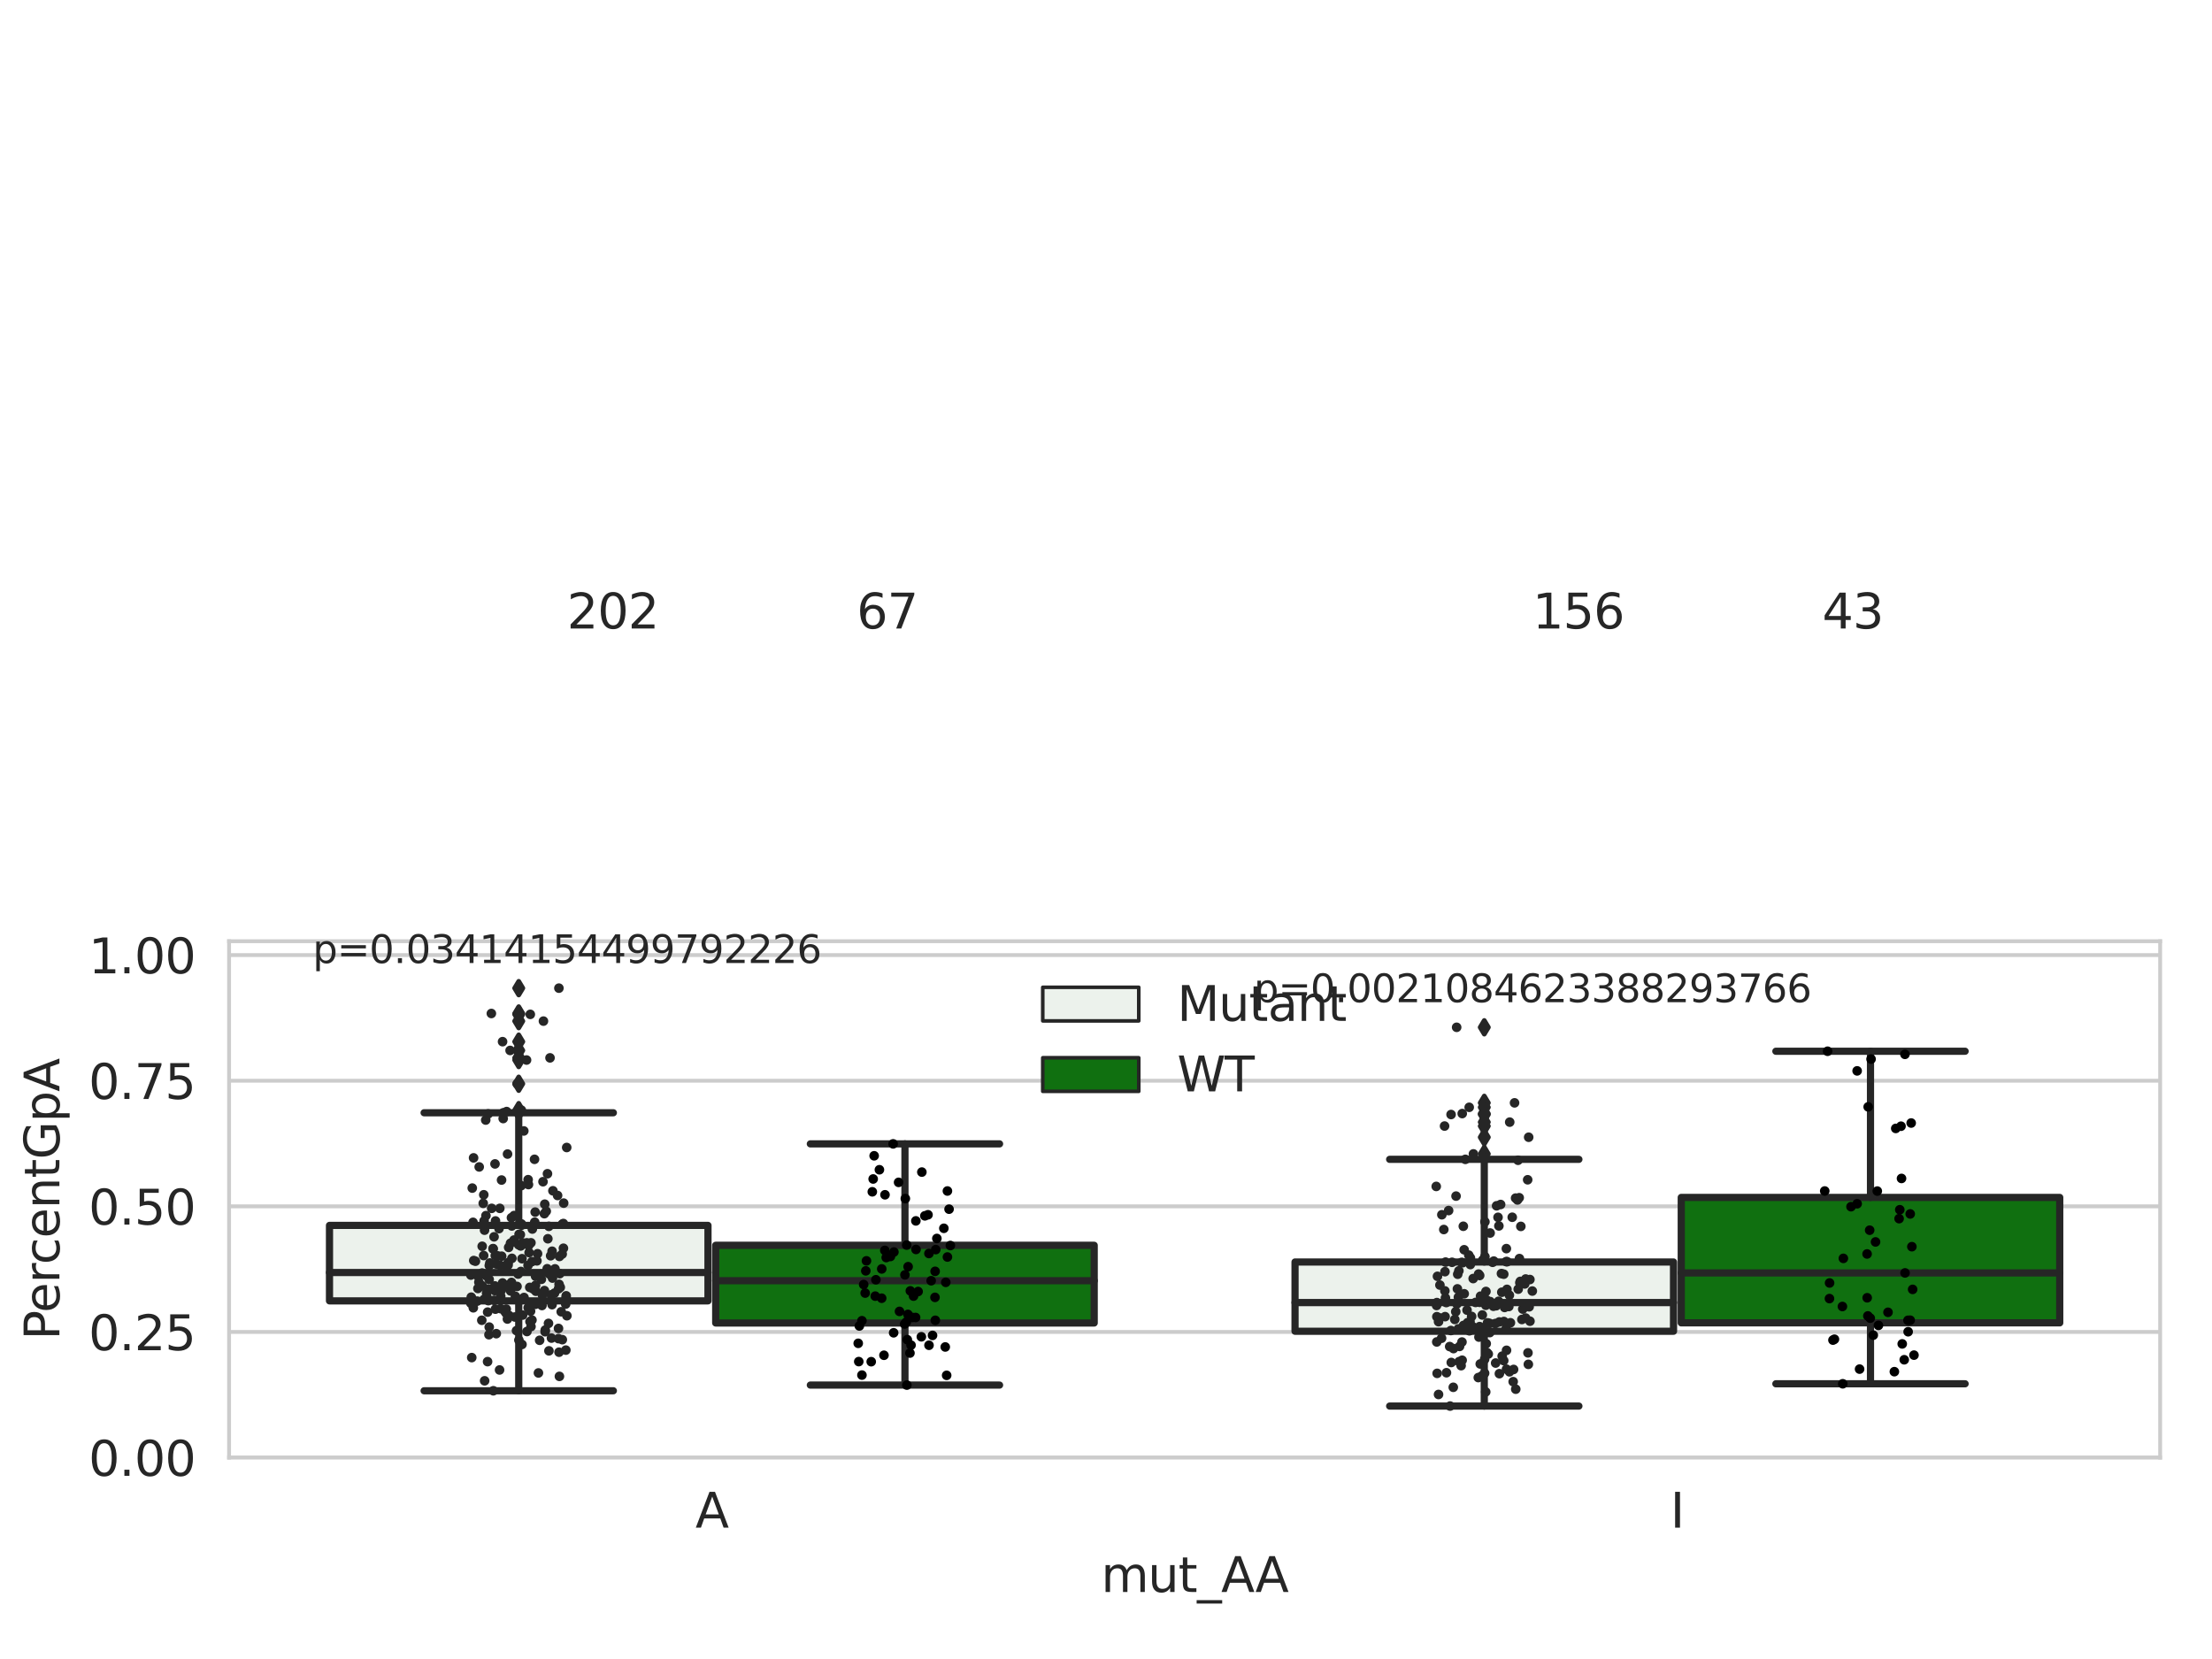<?xml version="1.0" encoding="utf-8" standalone="no"?>
<!DOCTYPE svg PUBLIC "-//W3C//DTD SVG 1.1//EN"
  "http://www.w3.org/Graphics/SVG/1.1/DTD/svg11.dtd">
<svg xmlns:xlink="http://www.w3.org/1999/xlink" width="460.8pt" height="345.6pt" viewBox="0 0 460.8 345.6" xmlns="http://www.w3.org/2000/svg" version="1.1">
 <defs>
  <style type="text/css">*{stroke-linejoin: round; stroke-linecap: butt}</style>
 </defs>
 <g id="figure_1">
  <g id="patch_1">
   <path d="M 0 345.6 
L 460.8 345.6 
L 460.8 0 
L 0 0 
z
" style="fill: #ffffff"/>
  </g>
  <g id="axes_1">
   <g id="patch_2">
    <path d="M 47.72 303.64 
L 450 303.64 
L 450 196.071 
L 47.72 196.071 
z
" style="fill: #ffffff"/>
   </g>
   <g id="matplotlib.axis_1">
    <g id="xtick_1">
     <g id="text_1">
      <!-- A -->
      <g style="fill: #262626" transform="translate(144.87 318.238) scale(0.1 -0.1)">
       <defs>
        <path id="DejaVuSans-41" d="M 2188 4044 
L 1331 1722 
L 3047 1722 
L 2188 4044 
z
M 1831 4666 
L 2547 4666 
L 4325 0 
L 3669 0 
L 3244 1197 
L 1141 1197 
L 716 0 
L 50 0 
L 1831 4666 
z
" transform="scale(0.016)"/>
       </defs>
       <use xlink:href="#DejaVuSans-41"/>
      </g>
     </g>
    </g>
    <g id="xtick_2">
     <g id="text_2">
      <!-- I -->
      <g style="fill: #262626" transform="translate(347.955 318.238) scale(0.1 -0.1)">
       <defs>
        <path id="DejaVuSans-49" d="M 628 4666 
L 1259 4666 
L 1259 0 
L 628 0 
L 628 4666 
z
" transform="scale(0.016)"/>
       </defs>
       <use xlink:href="#DejaVuSans-49"/>
      </g>
     </g>
    </g>
    <g id="text_3">
     <!-- mut_AA -->
     <g style="fill: #262626" transform="translate(229.383 331.638) scale(0.1 -0.1)">
      <defs>
       <path id="DejaVuSans-6d" d="M 3328 2828 
Q 3544 3216 3844 3400 
Q 4144 3584 4550 3584 
Q 5097 3584 5394 3201 
Q 5691 2819 5691 2113 
L 5691 0 
L 5113 0 
L 5113 2094 
Q 5113 2597 4934 2840 
Q 4756 3084 4391 3084 
Q 3944 3084 3684 2787 
Q 3425 2491 3425 1978 
L 3425 0 
L 2847 0 
L 2847 2094 
Q 2847 2600 2669 2842 
Q 2491 3084 2119 3084 
Q 1678 3084 1418 2786 
Q 1159 2488 1159 1978 
L 1159 0 
L 581 0 
L 581 3500 
L 1159 3500 
L 1159 2956 
Q 1356 3278 1631 3431 
Q 1906 3584 2284 3584 
Q 2666 3584 2933 3390 
Q 3200 3197 3328 2828 
z
" transform="scale(0.016)"/>
       <path id="DejaVuSans-75" d="M 544 1381 
L 544 3500 
L 1119 3500 
L 1119 1403 
Q 1119 906 1312 657 
Q 1506 409 1894 409 
Q 2359 409 2629 706 
Q 2900 1003 2900 1516 
L 2900 3500 
L 3475 3500 
L 3475 0 
L 2900 0 
L 2900 538 
Q 2691 219 2414 64 
Q 2138 -91 1772 -91 
Q 1169 -91 856 284 
Q 544 659 544 1381 
z
M 1991 3584 
L 1991 3584 
z
" transform="scale(0.016)"/>
       <path id="DejaVuSans-74" d="M 1172 4494 
L 1172 3500 
L 2356 3500 
L 2356 3053 
L 1172 3053 
L 1172 1153 
Q 1172 725 1289 603 
Q 1406 481 1766 481 
L 2356 481 
L 2356 0 
L 1766 0 
Q 1100 0 847 248 
Q 594 497 594 1153 
L 594 3053 
L 172 3053 
L 172 3500 
L 594 3500 
L 594 4494 
L 1172 4494 
z
" transform="scale(0.016)"/>
       <path id="DejaVuSans-5f" d="M 3263 -1063 
L 3263 -1509 
L -63 -1509 
L -63 -1063 
L 3263 -1063 
z
" transform="scale(0.016)"/>
      </defs>
      <use xlink:href="#DejaVuSans-6d"/>
      <use xlink:href="#DejaVuSans-75" x="97.412"/>
      <use xlink:href="#DejaVuSans-74" x="160.791"/>
      <use xlink:href="#DejaVuSans-5f" x="200"/>
      <use xlink:href="#DejaVuSans-41" x="250"/>
      <use xlink:href="#DejaVuSans-41" x="321.158"/>
     </g>
    </g>
   </g>
   <g id="matplotlib.axis_2">
    <g id="ytick_1">
     <g id="line2d_1">
      <path d="M 47.72 303.64 
L 450 303.64 
" clip-path="url(#p2ef580be0a)" style="fill: none; stroke: #cccccc; stroke-width: 0.8; stroke-linecap: round"/>
     </g>
     <g id="text_4">
      <!-- 0.00 -->
      <g style="fill: #262626" transform="translate(18.454 307.439) scale(0.1 -0.1)">
       <defs>
        <path id="DejaVuSans-30" d="M 2034 4250 
Q 1547 4250 1301 3770 
Q 1056 3291 1056 2328 
Q 1056 1369 1301 889 
Q 1547 409 2034 409 
Q 2525 409 2770 889 
Q 3016 1369 3016 2328 
Q 3016 3291 2770 3770 
Q 2525 4250 2034 4250 
z
M 2034 4750 
Q 2819 4750 3233 4129 
Q 3647 3509 3647 2328 
Q 3647 1150 3233 529 
Q 2819 -91 2034 -91 
Q 1250 -91 836 529 
Q 422 1150 422 2328 
Q 422 3509 836 4129 
Q 1250 4750 2034 4750 
z
" transform="scale(0.016)"/>
        <path id="DejaVuSans-2e" d="M 684 794 
L 1344 794 
L 1344 0 
L 684 0 
L 684 794 
z
" transform="scale(0.016)"/>
       </defs>
       <use xlink:href="#DejaVuSans-30"/>
       <use xlink:href="#DejaVuSans-2e" x="63.623"/>
       <use xlink:href="#DejaVuSans-30" x="95.41"/>
       <use xlink:href="#DejaVuSans-30" x="159.033"/>
      </g>
     </g>
    </g>
    <g id="ytick_2">
     <g id="line2d_2">
      <path d="M 47.72 277.471 
L 450 277.471 
" clip-path="url(#p2ef580be0a)" style="fill: none; stroke: #cccccc; stroke-width: 0.8; stroke-linecap: round"/>
     </g>
     <g id="text_5">
      <!-- 0.25 -->
      <g style="fill: #262626" transform="translate(18.454 281.27) scale(0.1 -0.1)">
       <defs>
        <path id="DejaVuSans-32" d="M 1228 531 
L 3431 531 
L 3431 0 
L 469 0 
L 469 531 
Q 828 903 1448 1529 
Q 2069 2156 2228 2338 
Q 2531 2678 2651 2914 
Q 2772 3150 2772 3378 
Q 2772 3750 2511 3984 
Q 2250 4219 1831 4219 
Q 1534 4219 1204 4116 
Q 875 4013 500 3803 
L 500 4441 
Q 881 4594 1212 4672 
Q 1544 4750 1819 4750 
Q 2544 4750 2975 4387 
Q 3406 4025 3406 3419 
Q 3406 3131 3298 2873 
Q 3191 2616 2906 2266 
Q 2828 2175 2409 1742 
Q 1991 1309 1228 531 
z
" transform="scale(0.016)"/>
        <path id="DejaVuSans-35" d="M 691 4666 
L 3169 4666 
L 3169 4134 
L 1269 4134 
L 1269 2991 
Q 1406 3038 1543 3061 
Q 1681 3084 1819 3084 
Q 2600 3084 3056 2656 
Q 3513 2228 3513 1497 
Q 3513 744 3044 326 
Q 2575 -91 1722 -91 
Q 1428 -91 1123 -41 
Q 819 9 494 109 
L 494 744 
Q 775 591 1075 516 
Q 1375 441 1709 441 
Q 2250 441 2565 725 
Q 2881 1009 2881 1497 
Q 2881 1984 2565 2268 
Q 2250 2553 1709 2553 
Q 1456 2553 1204 2497 
Q 953 2441 691 2322 
L 691 4666 
z
" transform="scale(0.016)"/>
       </defs>
       <use xlink:href="#DejaVuSans-30"/>
       <use xlink:href="#DejaVuSans-2e" x="63.623"/>
       <use xlink:href="#DejaVuSans-32" x="95.41"/>
       <use xlink:href="#DejaVuSans-35" x="159.033"/>
      </g>
     </g>
    </g>
    <g id="ytick_3">
     <g id="line2d_3">
      <path d="M 47.72 251.302 
L 450 251.302 
" clip-path="url(#p2ef580be0a)" style="fill: none; stroke: #cccccc; stroke-width: 0.8; stroke-linecap: round"/>
     </g>
     <g id="text_6">
      <!-- 0.50 -->
      <g style="fill: #262626" transform="translate(18.454 255.101) scale(0.1 -0.1)">
       <use xlink:href="#DejaVuSans-30"/>
       <use xlink:href="#DejaVuSans-2e" x="63.623"/>
       <use xlink:href="#DejaVuSans-35" x="95.41"/>
       <use xlink:href="#DejaVuSans-30" x="159.033"/>
      </g>
     </g>
    </g>
    <g id="ytick_4">
     <g id="line2d_4">
      <path d="M 47.72 225.133 
L 450 225.133 
" clip-path="url(#p2ef580be0a)" style="fill: none; stroke: #cccccc; stroke-width: 0.8; stroke-linecap: round"/>
     </g>
     <g id="text_7">
      <!-- 0.75 -->
      <g style="fill: #262626" transform="translate(18.454 228.932) scale(0.1 -0.1)">
       <defs>
        <path id="DejaVuSans-37" d="M 525 4666 
L 3525 4666 
L 3525 4397 
L 1831 0 
L 1172 0 
L 2766 4134 
L 525 4134 
L 525 4666 
z
" transform="scale(0.016)"/>
       </defs>
       <use xlink:href="#DejaVuSans-30"/>
       <use xlink:href="#DejaVuSans-2e" x="63.623"/>
       <use xlink:href="#DejaVuSans-37" x="95.41"/>
       <use xlink:href="#DejaVuSans-35" x="159.033"/>
      </g>
     </g>
    </g>
    <g id="ytick_5">
     <g id="line2d_5">
      <path d="M 47.72 198.964 
L 450 198.964 
" clip-path="url(#p2ef580be0a)" style="fill: none; stroke: #cccccc; stroke-width: 0.8; stroke-linecap: round"/>
     </g>
     <g id="text_8">
      <!-- 1.00 -->
      <g style="fill: #262626" transform="translate(18.454 202.763) scale(0.1 -0.1)">
       <defs>
        <path id="DejaVuSans-31" d="M 794 531 
L 1825 531 
L 1825 4091 
L 703 3866 
L 703 4441 
L 1819 4666 
L 2450 4666 
L 2450 531 
L 3481 531 
L 3481 0 
L 794 0 
L 794 531 
z
" transform="scale(0.016)"/>
       </defs>
       <use xlink:href="#DejaVuSans-31"/>
       <use xlink:href="#DejaVuSans-2e" x="63.623"/>
       <use xlink:href="#DejaVuSans-30" x="95.41"/>
       <use xlink:href="#DejaVuSans-30" x="159.033"/>
      </g>
     </g>
    </g>
    <g id="text_9">
     <!-- PercentGpA -->
     <g style="fill: #262626" transform="translate(12.375 279.132) rotate(-90) scale(0.1 -0.1)">
      <defs>
       <path id="DejaVuSans-50" d="M 1259 4147 
L 1259 2394 
L 2053 2394 
Q 2494 2394 2734 2622 
Q 2975 2850 2975 3272 
Q 2975 3691 2734 3919 
Q 2494 4147 2053 4147 
L 1259 4147 
z
M 628 4666 
L 2053 4666 
Q 2838 4666 3239 4311 
Q 3641 3956 3641 3272 
Q 3641 2581 3239 2228 
Q 2838 1875 2053 1875 
L 1259 1875 
L 1259 0 
L 628 0 
L 628 4666 
z
" transform="scale(0.016)"/>
       <path id="DejaVuSans-65" d="M 3597 1894 
L 3597 1613 
L 953 1613 
Q 991 1019 1311 708 
Q 1631 397 2203 397 
Q 2534 397 2845 478 
Q 3156 559 3463 722 
L 3463 178 
Q 3153 47 2828 -22 
Q 2503 -91 2169 -91 
Q 1331 -91 842 396 
Q 353 884 353 1716 
Q 353 2575 817 3079 
Q 1281 3584 2069 3584 
Q 2775 3584 3186 3129 
Q 3597 2675 3597 1894 
z
M 3022 2063 
Q 3016 2534 2758 2815 
Q 2500 3097 2075 3097 
Q 1594 3097 1305 2825 
Q 1016 2553 972 2059 
L 3022 2063 
z
" transform="scale(0.016)"/>
       <path id="DejaVuSans-72" d="M 2631 2963 
Q 2534 3019 2420 3045 
Q 2306 3072 2169 3072 
Q 1681 3072 1420 2755 
Q 1159 2438 1159 1844 
L 1159 0 
L 581 0 
L 581 3500 
L 1159 3500 
L 1159 2956 
Q 1341 3275 1631 3429 
Q 1922 3584 2338 3584 
Q 2397 3584 2469 3576 
Q 2541 3569 2628 3553 
L 2631 2963 
z
" transform="scale(0.016)"/>
       <path id="DejaVuSans-63" d="M 3122 3366 
L 3122 2828 
Q 2878 2963 2633 3030 
Q 2388 3097 2138 3097 
Q 1578 3097 1268 2742 
Q 959 2388 959 1747 
Q 959 1106 1268 751 
Q 1578 397 2138 397 
Q 2388 397 2633 464 
Q 2878 531 3122 666 
L 3122 134 
Q 2881 22 2623 -34 
Q 2366 -91 2075 -91 
Q 1284 -91 818 406 
Q 353 903 353 1747 
Q 353 2603 823 3093 
Q 1294 3584 2113 3584 
Q 2378 3584 2631 3529 
Q 2884 3475 3122 3366 
z
" transform="scale(0.016)"/>
       <path id="DejaVuSans-6e" d="M 3513 2113 
L 3513 0 
L 2938 0 
L 2938 2094 
Q 2938 2591 2744 2837 
Q 2550 3084 2163 3084 
Q 1697 3084 1428 2787 
Q 1159 2491 1159 1978 
L 1159 0 
L 581 0 
L 581 3500 
L 1159 3500 
L 1159 2956 
Q 1366 3272 1645 3428 
Q 1925 3584 2291 3584 
Q 2894 3584 3203 3211 
Q 3513 2838 3513 2113 
z
" transform="scale(0.016)"/>
       <path id="DejaVuSans-47" d="M 3809 666 
L 3809 1919 
L 2778 1919 
L 2778 2438 
L 4434 2438 
L 4434 434 
Q 4069 175 3628 42 
Q 3188 -91 2688 -91 
Q 1594 -91 976 548 
Q 359 1188 359 2328 
Q 359 3472 976 4111 
Q 1594 4750 2688 4750 
Q 3144 4750 3555 4637 
Q 3966 4525 4313 4306 
L 4313 3634 
Q 3963 3931 3569 4081 
Q 3175 4231 2741 4231 
Q 1884 4231 1454 3753 
Q 1025 3275 1025 2328 
Q 1025 1384 1454 906 
Q 1884 428 2741 428 
Q 3075 428 3337 486 
Q 3600 544 3809 666 
z
" transform="scale(0.016)"/>
       <path id="DejaVuSans-70" d="M 1159 525 
L 1159 -1331 
L 581 -1331 
L 581 3500 
L 1159 3500 
L 1159 2969 
Q 1341 3281 1617 3432 
Q 1894 3584 2278 3584 
Q 2916 3584 3314 3078 
Q 3713 2572 3713 1747 
Q 3713 922 3314 415 
Q 2916 -91 2278 -91 
Q 1894 -91 1617 61 
Q 1341 213 1159 525 
z
M 3116 1747 
Q 3116 2381 2855 2742 
Q 2594 3103 2138 3103 
Q 1681 3103 1420 2742 
Q 1159 2381 1159 1747 
Q 1159 1113 1420 752 
Q 1681 391 2138 391 
Q 2594 391 2855 752 
Q 3116 1113 3116 1747 
z
" transform="scale(0.016)"/>
      </defs>
      <use xlink:href="#DejaVuSans-50"/>
      <use xlink:href="#DejaVuSans-65" x="56.678"/>
      <use xlink:href="#DejaVuSans-72" x="118.201"/>
      <use xlink:href="#DejaVuSans-63" x="157.064"/>
      <use xlink:href="#DejaVuSans-65" x="212.045"/>
      <use xlink:href="#DejaVuSans-6e" x="273.568"/>
      <use xlink:href="#DejaVuSans-74" x="336.947"/>
      <use xlink:href="#DejaVuSans-47" x="376.156"/>
      <use xlink:href="#DejaVuSans-70" x="453.646"/>
      <use xlink:href="#DejaVuSans-41" x="517.123"/>
     </g>
    </g>
   </g>
   <g id="patch_3">
    <path d="M 68.639 270.994 
L 147.485 270.994 
L 147.485 255.272 
L 68.639 255.272 
L 68.639 270.994 
z
" clip-path="url(#p2ef580be0a)" style="fill: #ecf2ec; stroke: #262626; stroke-width: 1.5; stroke-linejoin: miter"/>
   </g>
   <g id="patch_4">
    <path d="M 149.095 275.602 
L 227.941 275.602 
L 227.941 259.418 
L 149.095 259.418 
L 149.095 275.602 
z
" clip-path="url(#p2ef580be0a)" style="fill: #107010; stroke: #262626; stroke-width: 1.5; stroke-linejoin: miter"/>
   </g>
   <g id="patch_5">
    <path d="M 269.779 277.323 
L 348.625 277.323 
L 348.625 262.898 
L 269.779 262.898 
L 269.779 277.323 
z
" clip-path="url(#p2ef580be0a)" style="fill: #ecf2ec; stroke: #262626; stroke-width: 1.5; stroke-linejoin: miter"/>
   </g>
   <g id="patch_6">
    <path d="M 350.235 275.575 
L 429.081 275.575 
L 429.081 249.445 
L 350.235 249.445 
L 350.235 275.575 
z
" clip-path="url(#p2ef580be0a)" style="fill: #107010; stroke: #262626; stroke-width: 1.5; stroke-linejoin: miter"/>
   </g>
   <g id="patch_7">
    <path d="M 148.29 303.64 
L 148.29 303.64 
L 148.29 303.64 
L 148.29 303.64 
z
" clip-path="url(#p2ef580be0a)" style="fill: #ecf2ec; stroke: #262626; stroke-width: 0.75; stroke-linejoin: miter"/>
   </g>
   <g id="patch_8">
    <path d="M 148.29 303.64 
L 148.29 303.64 
L 148.29 303.64 
L 148.29 303.64 
z
" clip-path="url(#p2ef580be0a)" style="fill: #107010; stroke: #262626; stroke-width: 0.75; stroke-linejoin: miter"/>
   </g>
   <g id="PathCollection_1"/>
   <g id="PathCollection_2"/>
   <g id="line2d_6">
    <path d="M 108.062 270.994 
L 108.062 289.723 
" clip-path="url(#p2ef580be0a)" style="fill: none; stroke: #262626; stroke-width: 1.5; stroke-linecap: round"/>
   </g>
   <g id="line2d_7">
    <path d="M 108.062 255.272 
L 108.062 231.808 
" clip-path="url(#p2ef580be0a)" style="fill: none; stroke: #262626; stroke-width: 1.5; stroke-linecap: round"/>
   </g>
   <g id="line2d_8">
    <path d="M 88.35 289.723 
L 127.774 289.723 
" clip-path="url(#p2ef580be0a)" style="fill: none; stroke: #262626; stroke-width: 1.5; stroke-linecap: round"/>
   </g>
   <g id="line2d_9">
    <path d="M 88.35 231.808 
L 127.774 231.808 
" clip-path="url(#p2ef580be0a)" style="fill: none; stroke: #262626; stroke-width: 1.5; stroke-linecap: round"/>
   </g>
   <g id="line2d_10">
    <defs>
     <path id="mdd334745c4" d="M -0 1.414 
L 0.849 0 
L 0 -1.414 
L -0.849 -0 
z
" style="stroke: #262626; stroke-linejoin: miter"/>
    </defs>
    <g clip-path="url(#p2ef580be0a)">
     <use xlink:href="#mdd334745c4" x="108.062" y="211.128" style="fill: #262626; stroke: #262626; stroke-linejoin: miter"/>
     <use xlink:href="#mdd334745c4" x="108.062" y="220.373" style="fill: #262626; stroke: #262626; stroke-linejoin: miter"/>
     <use xlink:href="#mdd334745c4" x="108.062" y="220.825" style="fill: #262626; stroke: #262626; stroke-linejoin: miter"/>
     <use xlink:href="#mdd334745c4" x="108.062" y="212.716" style="fill: #262626; stroke: #262626; stroke-linejoin: miter"/>
     <use xlink:href="#mdd334745c4" x="108.062" y="216.997" style="fill: #262626; stroke: #262626; stroke-linejoin: miter"/>
     <use xlink:href="#mdd334745c4" x="108.062" y="225.766" style="fill: #262626; stroke: #262626; stroke-linejoin: miter"/>
     <use xlink:href="#mdd334745c4" x="108.062" y="231.56" style="fill: #262626; stroke: #262626; stroke-linejoin: miter"/>
     <use xlink:href="#mdd334745c4" x="108.062" y="205.85" style="fill: #262626; stroke: #262626; stroke-linejoin: miter"/>
     <use xlink:href="#mdd334745c4" x="108.062" y="211.31" style="fill: #262626; stroke: #262626; stroke-linejoin: miter"/>
     <use xlink:href="#mdd334745c4" x="108.062" y="231.261" style="fill: #262626; stroke: #262626; stroke-linejoin: miter"/>
     <use xlink:href="#mdd334745c4" x="108.062" y="218.825" style="fill: #262626; stroke: #262626; stroke-linejoin: miter"/>
    </g>
   </g>
   <g id="line2d_11">
    <path d="M 188.518 275.602 
L 188.518 288.538 
" clip-path="url(#p2ef580be0a)" style="fill: none; stroke: #262626; stroke-width: 1.5; stroke-linecap: round"/>
   </g>
   <g id="line2d_12">
    <path d="M 188.518 259.418 
L 188.518 238.29 
" clip-path="url(#p2ef580be0a)" style="fill: none; stroke: #262626; stroke-width: 1.5; stroke-linecap: round"/>
   </g>
   <g id="line2d_13">
    <path d="M 168.806 288.538 
L 208.23 288.538 
" clip-path="url(#p2ef580be0a)" style="fill: none; stroke: #262626; stroke-width: 1.5; stroke-linecap: round"/>
   </g>
   <g id="line2d_14">
    <path d="M 168.806 238.29 
L 208.23 238.29 
" clip-path="url(#p2ef580be0a)" style="fill: none; stroke: #262626; stroke-width: 1.5; stroke-linecap: round"/>
   </g>
   <g id="line2d_15"/>
   <g id="line2d_16">
    <path d="M 309.202 277.323 
L 309.202 292.909 
" clip-path="url(#p2ef580be0a)" style="fill: none; stroke: #262626; stroke-width: 1.5; stroke-linecap: round"/>
   </g>
   <g id="line2d_17">
    <path d="M 309.202 262.898 
L 309.202 241.513 
" clip-path="url(#p2ef580be0a)" style="fill: none; stroke: #262626; stroke-width: 1.5; stroke-linecap: round"/>
   </g>
   <g id="line2d_18">
    <path d="M 289.49 292.909 
L 328.914 292.909 
" clip-path="url(#p2ef580be0a)" style="fill: none; stroke: #262626; stroke-width: 1.5; stroke-linecap: round"/>
   </g>
   <g id="line2d_19">
    <path d="M 289.49 241.513 
L 328.914 241.513 
" clip-path="url(#p2ef580be0a)" style="fill: none; stroke: #262626; stroke-width: 1.5; stroke-linecap: round"/>
   </g>
   <g id="line2d_20">
    <g clip-path="url(#p2ef580be0a)">
     <use xlink:href="#mdd334745c4" x="309.202" y="230.672" style="fill: #262626; stroke: #262626; stroke-linejoin: miter"/>
     <use xlink:href="#mdd334745c4" x="309.202" y="233.76" style="fill: #262626; stroke: #262626; stroke-linejoin: miter"/>
     <use xlink:href="#mdd334745c4" x="309.202" y="229.744" style="fill: #262626; stroke: #262626; stroke-linejoin: miter"/>
     <use xlink:href="#mdd334745c4" x="309.202" y="214.006" style="fill: #262626; stroke: #262626; stroke-linejoin: miter"/>
     <use xlink:href="#mdd334745c4" x="309.202" y="234.578" style="fill: #262626; stroke: #262626; stroke-linejoin: miter"/>
     <use xlink:href="#mdd334745c4" x="309.202" y="231.977" style="fill: #262626; stroke: #262626; stroke-linejoin: miter"/>
     <use xlink:href="#mdd334745c4" x="309.202" y="232.175" style="fill: #262626; stroke: #262626; stroke-linejoin: miter"/>
     <use xlink:href="#mdd334745c4" x="309.202" y="240.378" style="fill: #262626; stroke: #262626; stroke-linejoin: miter"/>
     <use xlink:href="#mdd334745c4" x="309.202" y="236.906" style="fill: #262626; stroke: #262626; stroke-linejoin: miter"/>
    </g>
   </g>
   <g id="line2d_21">
    <path d="M 389.658 275.575 
L 389.658 288.268 
" clip-path="url(#p2ef580be0a)" style="fill: none; stroke: #262626; stroke-width: 1.5; stroke-linecap: round"/>
   </g>
   <g id="line2d_22">
    <path d="M 389.658 249.445 
L 389.658 218.994 
" clip-path="url(#p2ef580be0a)" style="fill: none; stroke: #262626; stroke-width: 1.5; stroke-linecap: round"/>
   </g>
   <g id="line2d_23">
    <path d="M 369.946 288.268 
L 409.37 288.268 
" clip-path="url(#p2ef580be0a)" style="fill: none; stroke: #262626; stroke-width: 1.5; stroke-linecap: round"/>
   </g>
   <g id="line2d_24">
    <path d="M 369.946 218.994 
L 409.37 218.994 
" clip-path="url(#p2ef580be0a)" style="fill: none; stroke: #262626; stroke-width: 1.5; stroke-linecap: round"/>
   </g>
   <g id="line2d_25"/>
   <g id="line2d_26">
    <path d="M 68.639 265.085 
L 147.485 265.085 
" clip-path="url(#p2ef580be0a)" style="fill: none; stroke: #262626; stroke-width: 1.5; stroke-linecap: round"/>
   </g>
   <g id="line2d_27">
    <path d="M 149.095 266.8 
L 227.941 266.8 
" clip-path="url(#p2ef580be0a)" style="fill: none; stroke: #262626; stroke-width: 1.5; stroke-linecap: round"/>
   </g>
   <g id="line2d_28">
    <path d="M 269.779 271.349 
L 348.625 271.349 
" clip-path="url(#p2ef580be0a)" style="fill: none; stroke: #262626; stroke-width: 1.5; stroke-linecap: round"/>
   </g>
   <g id="line2d_29">
    <path d="M 350.235 265.171 
L 429.081 265.171 
" clip-path="url(#p2ef580be0a)" style="fill: none; stroke: #262626; stroke-width: 1.5; stroke-linecap: round"/>
   </g>
   <g id="patch_9">
    <path d="M 47.72 303.64 
L 47.72 196.071 
" style="fill: none; stroke: #cccccc; stroke-width: 0.8; stroke-linejoin: miter; stroke-linecap: square"/>
   </g>
   <g id="patch_10">
    <path d="M 450 303.64 
L 450 196.071 
" style="fill: none; stroke: #cccccc; stroke-width: 0.8; stroke-linejoin: miter; stroke-linecap: square"/>
   </g>
   <g id="patch_11">
    <path d="M 47.72 303.64 
L 450 303.64 
" style="fill: none; stroke: #cccccc; stroke-width: 0.8; stroke-linejoin: miter; stroke-linecap: square"/>
   </g>
   <g id="patch_12">
    <path d="M 47.72 196.071 
L 450 196.071 
" style="fill: none; stroke: #cccccc; stroke-width: 0.8; stroke-linejoin: miter; stroke-linecap: square"/>
   </g>
   <g id="PathCollection_3">
    <defs>
     <path id="C0_0_bf4f6c6f6f" d="M 0 1 
C 0.265 1 0.52 0.895 0.707 0.707 
C 0.895 0.52 1 0.265 1 -0 
C 1 -0.265 0.895 -0.52 0.707 -0.707 
C 0.52 -0.895 0.265 -1 0 -1 
C -0.265 -1 -0.52 -0.895 -0.707 -0.707 
C -0.895 -0.52 -1 -0.265 -1 0 
C -1 0.265 -0.895 0.52 -0.707 0.707 
C -0.52 0.895 -0.265 1 0 1 
z
"/>
    </defs>
    <g clip-path="url(#p2ef580be0a)">
     <use xlink:href="#C0_0_bf4f6c6f6f" x="117.361" y="254.882" style="fill: #262626"/>
    </g>
    <g clip-path="url(#p2ef580be0a)">
     <use xlink:href="#C0_0_bf4f6c6f6f" x="108.507" y="264.873" style="fill: #262626"/>
    </g>
    <g clip-path="url(#p2ef580be0a)">
     <use xlink:href="#C0_0_bf4f6c6f6f" x="111.519" y="271.712" style="fill: #262626"/>
    </g>
    <g clip-path="url(#p2ef580be0a)">
     <use xlink:href="#C0_0_bf4f6c6f6f" x="98.602" y="272.438" style="fill: #262626"/>
    </g>
    <g clip-path="url(#p2ef580be0a)">
     <use xlink:href="#C0_0_bf4f6c6f6f" x="116.717" y="268.173" style="fill: #262626"/>
    </g>
    <g clip-path="url(#p2ef580be0a)">
     <use xlink:href="#C0_0_bf4f6c6f6f" x="104.451" y="268.752" style="fill: #262626"/>
    </g>
    <g clip-path="url(#p2ef580be0a)">
     <use xlink:href="#C0_0_bf4f6c6f6f" x="107.598" y="277.194" style="fill: #262626"/>
    </g>
    <g clip-path="url(#p2ef580be0a)">
     <use xlink:href="#C0_0_bf4f6c6f6f" x="102.36" y="211.128" style="fill: #262626"/>
    </g>
    <g clip-path="url(#p2ef580be0a)">
     <use xlink:href="#C0_0_bf4f6c6f6f" x="110.615" y="276.356" style="fill: #262626"/>
    </g>
    <g clip-path="url(#p2ef580be0a)">
     <use xlink:href="#C0_0_bf4f6c6f6f" x="116.916" y="273.261" style="fill: #262626"/>
    </g>
    <g clip-path="url(#p2ef580be0a)">
     <use xlink:href="#C0_0_bf4f6c6f6f" x="99.563" y="265.86" style="fill: #262626"/>
    </g>
    <g clip-path="url(#p2ef580be0a)">
     <use xlink:href="#C0_0_bf4f6c6f6f" x="106.047" y="274.043" style="fill: #262626"/>
    </g>
    <g clip-path="url(#p2ef580be0a)">
     <use xlink:href="#C0_0_bf4f6c6f6f" x="117.139" y="255.03" style="fill: #262626"/>
    </g>
    <g clip-path="url(#p2ef580be0a)">
     <use xlink:href="#C0_0_bf4f6c6f6f" x="109.163" y="270.293" style="fill: #262626"/>
    </g>
    <g clip-path="url(#p2ef580be0a)">
     <use xlink:href="#C0_0_bf4f6c6f6f" x="100.484" y="267.866" style="fill: #262626"/>
    </g>
    <g clip-path="url(#p2ef580be0a)">
     <use xlink:href="#C0_0_bf4f6c6f6f" x="103.12" y="242.466" style="fill: #262626"/>
    </g>
    <g clip-path="url(#p2ef580be0a)">
     <use xlink:href="#C0_0_bf4f6c6f6f" x="107.268" y="274.355" style="fill: #262626"/>
    </g>
    <g clip-path="url(#p2ef580be0a)">
     <use xlink:href="#C0_0_bf4f6c6f6f" x="105.73" y="240.411" style="fill: #262626"/>
    </g>
    <g clip-path="url(#p2ef580be0a)">
     <use xlink:href="#C0_0_bf4f6c6f6f" x="100.815" y="270.703" style="fill: #262626"/>
    </g>
    <g clip-path="url(#p2ef580be0a)">
     <use xlink:href="#C0_0_bf4f6c6f6f" x="101.584" y="273.338" style="fill: #262626"/>
    </g>
    <g clip-path="url(#p2ef580be0a)">
     <use xlink:href="#C0_0_bf4f6c6f6f" x="113.398" y="252.831" style="fill: #262626"/>
    </g>
    <g clip-path="url(#p2ef580be0a)">
     <use xlink:href="#C0_0_bf4f6c6f6f" x="116.461" y="281.689" style="fill: #262626"/>
    </g>
    <g clip-path="url(#p2ef580be0a)">
     <use xlink:href="#C0_0_bf4f6c6f6f" x="102.922" y="257.652" style="fill: #262626"/>
    </g>
    <g clip-path="url(#p2ef580be0a)">
     <use xlink:href="#C0_0_bf4f6c6f6f" x="106.35" y="258.983" style="fill: #262626"/>
    </g>
    <g clip-path="url(#p2ef580be0a)">
     <use xlink:href="#C0_0_bf4f6c6f6f" x="117.951" y="269.941" style="fill: #262626"/>
    </g>
    <g clip-path="url(#p2ef580be0a)">
     <use xlink:href="#C0_0_bf4f6c6f6f" x="114.129" y="258.056" style="fill: #262626"/>
    </g>
    <g clip-path="url(#p2ef580be0a)">
     <use xlink:href="#C0_0_bf4f6c6f6f" x="111.351" y="241.506" style="fill: #262626"/>
    </g>
    <g clip-path="url(#p2ef580be0a)">
     <use xlink:href="#C0_0_bf4f6c6f6f" x="101.697" y="232.042" style="fill: #262626"/>
    </g>
    <g clip-path="url(#p2ef580be0a)">
     <use xlink:href="#C0_0_bf4f6c6f6f" x="101.859" y="278.045" style="fill: #262626"/>
    </g>
    <g clip-path="url(#p2ef580be0a)">
     <use xlink:href="#C0_0_bf4f6c6f6f" x="99.045" y="262.734" style="fill: #262626"/>
    </g>
    <g clip-path="url(#p2ef580be0a)">
     <use xlink:href="#C0_0_bf4f6c6f6f" x="103.053" y="268.862" style="fill: #262626"/>
    </g>
    <g clip-path="url(#p2ef580be0a)">
     <use xlink:href="#C0_0_bf4f6c6f6f" x="114.049" y="244.511" style="fill: #262626"/>
    </g>
    <g clip-path="url(#p2ef580be0a)">
     <use xlink:href="#C0_0_bf4f6c6f6f" x="100.939" y="256.267" style="fill: #262626"/>
    </g>
    <g clip-path="url(#p2ef580be0a)">
     <use xlink:href="#C0_0_bf4f6c6f6f" x="110.09" y="246.763" style="fill: #262626"/>
    </g>
    <g clip-path="url(#p2ef580be0a)">
     <use xlink:href="#C0_0_bf4f6c6f6f" x="114.579" y="220.373" style="fill: #262626"/>
    </g>
    <g clip-path="url(#p2ef580be0a)">
     <use xlink:href="#C0_0_bf4f6c6f6f" x="100.426" y="265.196" style="fill: #262626"/>
    </g>
    <g clip-path="url(#p2ef580be0a)">
     <use xlink:href="#C0_0_bf4f6c6f6f" x="98.415" y="270.687" style="fill: #262626"/>
    </g>
    <g clip-path="url(#p2ef580be0a)">
     <use xlink:href="#C0_0_bf4f6c6f6f" x="108.521" y="270.753" style="fill: #262626"/>
    </g>
    <g clip-path="url(#p2ef580be0a)">
     <use xlink:href="#C0_0_bf4f6c6f6f" x="108.094" y="279.173" style="fill: #262626"/>
    </g>
    <g clip-path="url(#p2ef580be0a)">
     <use xlink:href="#C0_0_bf4f6c6f6f" x="110.817" y="274.988" style="fill: #262626"/>
    </g>
    <g clip-path="url(#p2ef580be0a)">
     <use xlink:href="#C0_0_bf4f6c6f6f" x="100.368" y="275.035" style="fill: #262626"/>
    </g>
    <g clip-path="url(#p2ef580be0a)">
     <use xlink:href="#C0_0_bf4f6c6f6f" x="101.734" y="270.951" style="fill: #262626"/>
    </g>
    <g clip-path="url(#p2ef580be0a)">
     <use xlink:href="#C0_0_bf4f6c6f6f" x="100.958" y="287.646" style="fill: #262626"/>
    </g>
    <g clip-path="url(#p2ef580be0a)">
     <use xlink:href="#C0_0_bf4f6c6f6f" x="99.76" y="267.105" style="fill: #262626"/>
    </g>
    <g clip-path="url(#p2ef580be0a)">
     <use xlink:href="#C0_0_bf4f6c6f6f" x="110.604" y="258.894" style="fill: #262626"/>
    </g>
    <g clip-path="url(#p2ef580be0a)">
     <use xlink:href="#C0_0_bf4f6c6f6f" x="113.559" y="277.425" style="fill: #262626"/>
    </g>
    <g clip-path="url(#p2ef580be0a)">
     <use xlink:href="#C0_0_bf4f6c6f6f" x="101.233" y="253.233" style="fill: #262626"/>
    </g>
    <g clip-path="url(#p2ef580be0a)">
     <use xlink:href="#C0_0_bf4f6c6f6f" x="107.371" y="270.054" style="fill: #262626"/>
    </g>
    <g clip-path="url(#p2ef580be0a)">
     <use xlink:href="#C0_0_bf4f6c6f6f" x="115.618" y="264.327" style="fill: #262626"/>
    </g>
    <g clip-path="url(#p2ef580be0a)">
     <use xlink:href="#C0_0_bf4f6c6f6f" x="111.633" y="268.987" style="fill: #262626"/>
    </g>
    <g clip-path="url(#p2ef580be0a)">
     <use xlink:href="#C0_0_bf4f6c6f6f" x="100.853" y="254.324" style="fill: #262626"/>
    </g>
    <g clip-path="url(#p2ef580be0a)">
     <use xlink:href="#C0_0_bf4f6c6f6f" x="110.527" y="273.146" style="fill: #262626"/>
    </g>
    <g clip-path="url(#p2ef580be0a)">
     <use xlink:href="#C0_0_bf4f6c6f6f" x="101.905" y="266.535" style="fill: #262626"/>
    </g>
    <g clip-path="url(#p2ef580be0a)">
     <use xlink:href="#C0_0_bf4f6c6f6f" x="104.309" y="270.033" style="fill: #262626"/>
    </g>
    <g clip-path="url(#p2ef580be0a)">
     <use xlink:href="#C0_0_bf4f6c6f6f" x="111.035" y="268.484" style="fill: #262626"/>
    </g>
    <g clip-path="url(#p2ef580be0a)">
     <use xlink:href="#C0_0_bf4f6c6f6f" x="116.538" y="286.724" style="fill: #262626"/>
    </g>
    <g clip-path="url(#p2ef580be0a)">
     <use xlink:href="#C0_0_bf4f6c6f6f" x="104.485" y="245.824" style="fill: #262626"/>
    </g>
    <g clip-path="url(#p2ef580be0a)">
     <use xlink:href="#C0_0_bf4f6c6f6f" x="101.913" y="276.455" style="fill: #262626"/>
    </g>
    <g clip-path="url(#p2ef580be0a)">
     <use xlink:href="#C0_0_bf4f6c6f6f" x="112.983" y="269.767" style="fill: #262626"/>
    </g>
    <g clip-path="url(#p2ef580be0a)">
     <use xlink:href="#C0_0_bf4f6c6f6f" x="98.544" y="254.634" style="fill: #262626"/>
    </g>
    <g clip-path="url(#p2ef580be0a)">
     <use xlink:href="#C0_0_bf4f6c6f6f" x="103.084" y="267.881" style="fill: #262626"/>
    </g>
    <g clip-path="url(#p2ef580be0a)">
     <use xlink:href="#C0_0_bf4f6c6f6f" x="108.397" y="257.197" style="fill: #262626"/>
    </g>
    <g clip-path="url(#p2ef580be0a)">
     <use xlink:href="#C0_0_bf4f6c6f6f" x="116.605" y="265.325" style="fill: #262626"/>
    </g>
    <g clip-path="url(#p2ef580be0a)">
     <use xlink:href="#C0_0_bf4f6c6f6f" x="102.716" y="260.162" style="fill: #262626"/>
    </g>
    <g clip-path="url(#p2ef580be0a)">
     <use xlink:href="#C0_0_bf4f6c6f6f" x="115.093" y="266.248" style="fill: #262626"/>
    </g>
    <g clip-path="url(#p2ef580be0a)">
     <use xlink:href="#C0_0_bf4f6c6f6f" x="101.185" y="233.327" style="fill: #262626"/>
    </g>
    <g clip-path="url(#p2ef580be0a)">
     <use xlink:href="#C0_0_bf4f6c6f6f" x="104.169" y="263.567" style="fill: #262626"/>
    </g>
    <g clip-path="url(#p2ef580be0a)">
     <use xlink:href="#C0_0_bf4f6c6f6f" x="113.586" y="277.074" style="fill: #262626"/>
    </g>
    <g clip-path="url(#p2ef580be0a)">
     <use xlink:href="#C0_0_bf4f6c6f6f" x="99.826" y="243.094" style="fill: #262626"/>
    </g>
    <g clip-path="url(#p2ef580be0a)">
     <use xlink:href="#C0_0_bf4f6c6f6f" x="108.651" y="255.234" style="fill: #262626"/>
    </g>
    <g clip-path="url(#p2ef580be0a)">
     <use xlink:href="#C0_0_bf4f6c6f6f" x="107.933" y="265.411" style="fill: #262626"/>
    </g>
    <g clip-path="url(#p2ef580be0a)">
     <use xlink:href="#C0_0_bf4f6c6f6f" x="104.857" y="231.808" style="fill: #262626"/>
    </g>
    <g clip-path="url(#p2ef580be0a)">
     <use xlink:href="#C0_0_bf4f6c6f6f" x="115.012" y="260.657" style="fill: #262626"/>
    </g>
    <g clip-path="url(#p2ef580be0a)">
     <use xlink:href="#C0_0_bf4f6c6f6f" x="108.741" y="280.073" style="fill: #262626"/>
    </g>
    <g clip-path="url(#p2ef580be0a)">
     <use xlink:href="#C0_0_bf4f6c6f6f" x="108.134" y="257.13" style="fill: #262626"/>
    </g>
    <g clip-path="url(#p2ef580be0a)">
     <use xlink:href="#C0_0_bf4f6c6f6f" x="110" y="263.59" style="fill: #262626"/>
    </g>
    <g clip-path="url(#p2ef580be0a)">
     <use xlink:href="#C0_0_bf4f6c6f6f" x="116.545" y="261.738" style="fill: #262626"/>
    </g>
    <g clip-path="url(#p2ef580be0a)">
     <use xlink:href="#C0_0_bf4f6c6f6f" x="112.166" y="286.009" style="fill: #262626"/>
    </g>
    <g clip-path="url(#p2ef580be0a)">
     <use xlink:href="#C0_0_bf4f6c6f6f" x="104.067" y="285.387" style="fill: #262626"/>
    </g>
    <g clip-path="url(#p2ef580be0a)">
     <use xlink:href="#C0_0_bf4f6c6f6f" x="105.453" y="273.575" style="fill: #262626"/>
    </g>
    <g clip-path="url(#p2ef580be0a)">
     <use xlink:href="#C0_0_bf4f6c6f6f" x="111.397" y="254.596" style="fill: #262626"/>
    </g>
    <g clip-path="url(#p2ef580be0a)">
     <use xlink:href="#C0_0_bf4f6c6f6f" x="108.479" y="259.557" style="fill: #262626"/>
    </g>
    <g clip-path="url(#p2ef580be0a)">
     <use xlink:href="#C0_0_bf4f6c6f6f" x="110.02" y="245.748" style="fill: #262626"/>
    </g>
    <g clip-path="url(#p2ef580be0a)">
     <use xlink:href="#C0_0_bf4f6c6f6f" x="108.643" y="270.73" style="fill: #262626"/>
    </g>
    <g clip-path="url(#p2ef580be0a)">
     <use xlink:href="#C0_0_bf4f6c6f6f" x="105.777" y="267.745" style="fill: #262626"/>
    </g>
    <g clip-path="url(#p2ef580be0a)">
     <use xlink:href="#C0_0_bf4f6c6f6f" x="104.823" y="233.012" style="fill: #262626"/>
    </g>
    <g clip-path="url(#p2ef580be0a)">
     <use xlink:href="#C0_0_bf4f6c6f6f" x="116.464" y="267.543" style="fill: #262626"/>
    </g>
    <g clip-path="url(#p2ef580be0a)">
     <use xlink:href="#C0_0_bf4f6c6f6f" x="101.162" y="265.692" style="fill: #262626"/>
    </g>
    <g clip-path="url(#p2ef580be0a)">
     <use xlink:href="#C0_0_bf4f6c6f6f" x="114.883" y="278.747" style="fill: #262626"/>
    </g>
    <g clip-path="url(#p2ef580be0a)">
     <use xlink:href="#C0_0_bf4f6c6f6f" x="113.991" y="264.304" style="fill: #262626"/>
    </g>
    <g clip-path="url(#p2ef580be0a)">
     <use xlink:href="#C0_0_bf4f6c6f6f" x="98.272" y="282.811" style="fill: #262626"/>
    </g>
    <g clip-path="url(#p2ef580be0a)">
     <use xlink:href="#C0_0_bf4f6c6f6f" x="103.201" y="272.721" style="fill: #262626"/>
    </g>
    <g clip-path="url(#p2ef580be0a)">
     <use xlink:href="#C0_0_bf4f6c6f6f" x="105.463" y="272.707" style="fill: #262626"/>
    </g>
    <g clip-path="url(#p2ef580be0a)">
     <use xlink:href="#C0_0_bf4f6c6f6f" x="101.366" y="269.406" style="fill: #262626"/>
    </g>
    <g clip-path="url(#p2ef580be0a)">
     <use xlink:href="#C0_0_bf4f6c6f6f" x="117.877" y="281.254" style="fill: #262626"/>
    </g>
    <g clip-path="url(#p2ef580be0a)">
     <use xlink:href="#C0_0_bf4f6c6f6f" x="111.569" y="265.861" style="fill: #262626"/>
    </g>
    <g clip-path="url(#p2ef580be0a)">
     <use xlink:href="#C0_0_bf4f6c6f6f" x="109.688" y="220.825" style="fill: #262626"/>
    </g>
    <g clip-path="url(#p2ef580be0a)">
     <use xlink:href="#C0_0_bf4f6c6f6f" x="101.927" y="263.635" style="fill: #262626"/>
    </g>
    <g clip-path="url(#p2ef580be0a)">
     <use xlink:href="#C0_0_bf4f6c6f6f" x="99.922" y="268.069" style="fill: #262626"/>
    </g>
    <g clip-path="url(#p2ef580be0a)">
     <use xlink:href="#C0_0_bf4f6c6f6f" x="106.557" y="267.15" style="fill: #262626"/>
    </g>
    <g clip-path="url(#p2ef580be0a)">
     <use xlink:href="#C0_0_bf4f6c6f6f" x="113.21" y="212.716" style="fill: #262626"/>
    </g>
    <g clip-path="url(#p2ef580be0a)">
     <use xlink:href="#C0_0_bf4f6c6f6f" x="113.482" y="250.854" style="fill: #262626"/>
    </g>
    <g clip-path="url(#p2ef580be0a)">
     <use xlink:href="#C0_0_bf4f6c6f6f" x="113.794" y="252.321" style="fill: #262626"/>
    </g>
    <g clip-path="url(#p2ef580be0a)">
     <use xlink:href="#C0_0_bf4f6c6f6f" x="113.418" y="268.854" style="fill: #262626"/>
    </g>
    <g clip-path="url(#p2ef580be0a)">
     <use xlink:href="#C0_0_bf4f6c6f6f" x="99.406" y="271.048" style="fill: #262626"/>
    </g>
    <g clip-path="url(#p2ef580be0a)">
     <use xlink:href="#C0_0_bf4f6c6f6f" x="105.168" y="273.169" style="fill: #262626"/>
    </g>
    <g clip-path="url(#p2ef580be0a)">
     <use xlink:href="#C0_0_bf4f6c6f6f" x="104.694" y="216.997" style="fill: #262626"/>
    </g>
    <g clip-path="url(#p2ef580be0a)">
     <use xlink:href="#C0_0_bf4f6c6f6f" x="117.425" y="250.631" style="fill: #262626"/>
    </g>
    <g clip-path="url(#p2ef580be0a)">
     <use xlink:href="#C0_0_bf4f6c6f6f" x="109.742" y="258.903" style="fill: #262626"/>
    </g>
    <g clip-path="url(#p2ef580be0a)">
     <use xlink:href="#C0_0_bf4f6c6f6f" x="109.119" y="235.596" style="fill: #262626"/>
    </g>
    <g clip-path="url(#p2ef580be0a)">
     <use xlink:href="#C0_0_bf4f6c6f6f" x="107.734" y="225.766" style="fill: #262626"/>
    </g>
    <g clip-path="url(#p2ef580be0a)">
     <use xlink:href="#C0_0_bf4f6c6f6f" x="117.374" y="260.032" style="fill: #262626"/>
    </g>
    <g clip-path="url(#p2ef580be0a)">
     <use xlink:href="#C0_0_bf4f6c6f6f" x="101.73" y="268.546" style="fill: #262626"/>
    </g>
    <g clip-path="url(#p2ef580be0a)">
     <use xlink:href="#C0_0_bf4f6c6f6f" x="107.707" y="267.988" style="fill: #262626"/>
    </g>
    <g clip-path="url(#p2ef580be0a)">
     <use xlink:href="#C0_0_bf4f6c6f6f" x="116.155" y="249.042" style="fill: #262626"/>
    </g>
    <g clip-path="url(#p2ef580be0a)">
     <use xlink:href="#C0_0_bf4f6c6f6f" x="112.785" y="266.501" style="fill: #262626"/>
    </g>
    <g clip-path="url(#p2ef580be0a)">
     <use xlink:href="#C0_0_bf4f6c6f6f" x="115.184" y="248.061" style="fill: #262626"/>
    </g>
    <g clip-path="url(#p2ef580be0a)">
     <use xlink:href="#C0_0_bf4f6c6f6f" x="105.544" y="231.56" style="fill: #262626"/>
    </g>
    <g clip-path="url(#p2ef580be0a)">
     <use xlink:href="#C0_0_bf4f6c6f6f" x="109.773" y="277.379" style="fill: #262626"/>
    </g>
    <g clip-path="url(#p2ef580be0a)">
     <use xlink:href="#C0_0_bf4f6c6f6f" x="110.219" y="260.938" style="fill: #262626"/>
    </g>
    <g clip-path="url(#p2ef580be0a)">
     <use xlink:href="#C0_0_bf4f6c6f6f" x="111.853" y="262.659" style="fill: #262626"/>
    </g>
    <g clip-path="url(#p2ef580be0a)">
     <use xlink:href="#C0_0_bf4f6c6f6f" x="110.122" y="259.463" style="fill: #262626"/>
    </g>
    <g clip-path="url(#p2ef580be0a)">
     <use xlink:href="#C0_0_bf4f6c6f6f" x="101.453" y="270.23" style="fill: #262626"/>
    </g>
    <g clip-path="url(#p2ef580be0a)">
     <use xlink:href="#C0_0_bf4f6c6f6f" x="102.422" y="251.723" style="fill: #262626"/>
    </g>
    <g clip-path="url(#p2ef580be0a)">
     <use xlink:href="#C0_0_bf4f6c6f6f" x="102.05" y="263.1" style="fill: #262626"/>
    </g>
    <g clip-path="url(#p2ef580be0a)">
     <use xlink:href="#C0_0_bf4f6c6f6f" x="117.142" y="279.078" style="fill: #262626"/>
    </g>
    <g clip-path="url(#p2ef580be0a)">
     <use xlink:href="#C0_0_bf4f6c6f6f" x="114.709" y="261.598" style="fill: #262626"/>
    </g>
    <g clip-path="url(#p2ef580be0a)">
     <use xlink:href="#C0_0_bf4f6c6f6f" x="116.349" y="268.477" style="fill: #262626"/>
    </g>
    <g clip-path="url(#p2ef580be0a)">
     <use xlink:href="#C0_0_bf4f6c6f6f" x="106.243" y="267.668" style="fill: #262626"/>
    </g>
    <g clip-path="url(#p2ef580be0a)">
     <use xlink:href="#C0_0_bf4f6c6f6f" x="114.262" y="275.688" style="fill: #262626"/>
    </g>
    <g clip-path="url(#p2ef580be0a)">
     <use xlink:href="#C0_0_bf4f6c6f6f" x="103.952" y="255.942" style="fill: #262626"/>
    </g>
    <g clip-path="url(#p2ef580be0a)">
     <use xlink:href="#C0_0_bf4f6c6f6f" x="116.431" y="205.85" style="fill: #262626"/>
    </g>
    <g clip-path="url(#p2ef580be0a)">
     <use xlink:href="#C0_0_bf4f6c6f6f" x="114.467" y="265.415" style="fill: #262626"/>
    </g>
    <g clip-path="url(#p2ef580be0a)">
     <use xlink:href="#C0_0_bf4f6c6f6f" x="110.404" y="275.31" style="fill: #262626"/>
    </g>
    <g clip-path="url(#p2ef580be0a)">
     <use xlink:href="#C0_0_bf4f6c6f6f" x="111.981" y="261.173" style="fill: #262626"/>
    </g>
    <g clip-path="url(#p2ef580be0a)">
     <use xlink:href="#C0_0_bf4f6c6f6f" x="106.546" y="253.672" style="fill: #262626"/>
    </g>
    <g clip-path="url(#p2ef580be0a)">
     <use xlink:href="#C0_0_bf4f6c6f6f" x="107.075" y="258.326" style="fill: #262626"/>
    </g>
    <g clip-path="url(#p2ef580be0a)">
     <use xlink:href="#C0_0_bf4f6c6f6f" x="116.34" y="278.864" style="fill: #262626"/>
    </g>
    <g clip-path="url(#p2ef580be0a)">
     <use xlink:href="#C0_0_bf4f6c6f6f" x="113.84" y="264.974" style="fill: #262626"/>
    </g>
    <g clip-path="url(#p2ef580be0a)">
     <use xlink:href="#C0_0_bf4f6c6f6f" x="107.092" y="253.225" style="fill: #262626"/>
    </g>
    <g clip-path="url(#p2ef580be0a)">
     <use xlink:href="#C0_0_bf4f6c6f6f" x="112.416" y="279.207" style="fill: #262626"/>
    </g>
    <g clip-path="url(#p2ef580be0a)">
     <use xlink:href="#C0_0_bf4f6c6f6f" x="104.12" y="251.723" style="fill: #262626"/>
    </g>
    <g clip-path="url(#p2ef580be0a)">
     <use xlink:href="#C0_0_bf4f6c6f6f" x="100.755" y="261.555" style="fill: #262626"/>
    </g>
    <g clip-path="url(#p2ef580be0a)">
     <use xlink:href="#C0_0_bf4f6c6f6f" x="100.781" y="248.892" style="fill: #262626"/>
    </g>
    <g clip-path="url(#p2ef580be0a)">
     <use xlink:href="#C0_0_bf4f6c6f6f" x="98.692" y="262.594" style="fill: #262626"/>
    </g>
    <g clip-path="url(#p2ef580be0a)">
     <use xlink:href="#C0_0_bf4f6c6f6f" x="108.747" y="262.21" style="fill: #262626"/>
    </g>
    <g clip-path="url(#p2ef580be0a)">
     <use xlink:href="#C0_0_bf4f6c6f6f" x="103.171" y="261.569" style="fill: #262626"/>
    </g>
    <g clip-path="url(#p2ef580be0a)">
     <use xlink:href="#C0_0_bf4f6c6f6f" x="102.718" y="260.106" style="fill: #262626"/>
    </g>
    <g clip-path="url(#p2ef580be0a)">
     <use xlink:href="#C0_0_bf4f6c6f6f" x="102.938" y="270.874" style="fill: #262626"/>
    </g>
    <g clip-path="url(#p2ef580be0a)">
     <use xlink:href="#C0_0_bf4f6c6f6f" x="110.471" y="211.31" style="fill: #262626"/>
    </g>
    <g clip-path="url(#p2ef580be0a)">
     <use xlink:href="#C0_0_bf4f6c6f6f" x="111.488" y="252.499" style="fill: #262626"/>
    </g>
    <g clip-path="url(#p2ef580be0a)">
     <use xlink:href="#C0_0_bf4f6c6f6f" x="105.704" y="274.777" style="fill: #262626"/>
    </g>
    <g clip-path="url(#p2ef580be0a)">
     <use xlink:href="#C0_0_bf4f6c6f6f" x="106.372" y="268.933" style="fill: #262626"/>
    </g>
    <g clip-path="url(#p2ef580be0a)">
     <use xlink:href="#C0_0_bf4f6c6f6f" x="100.447" y="259.622" style="fill: #262626"/>
    </g>
    <g clip-path="url(#p2ef580be0a)">
     <use xlink:href="#C0_0_bf4f6c6f6f" x="118.056" y="239.044" style="fill: #262626"/>
    </g>
    <g clip-path="url(#p2ef580be0a)">
     <use xlink:href="#C0_0_bf4f6c6f6f" x="106.616" y="255.387" style="fill: #262626"/>
    </g>
    <g clip-path="url(#p2ef580be0a)">
     <use xlink:href="#C0_0_bf4f6c6f6f" x="110.899" y="256.029" style="fill: #262626"/>
    </g>
    <g clip-path="url(#p2ef580be0a)">
     <use xlink:href="#C0_0_bf4f6c6f6f" x="98.09" y="265.623" style="fill: #262626"/>
    </g>
    <g clip-path="url(#p2ef580be0a)">
     <use xlink:href="#C0_0_bf4f6c6f6f" x="115.005" y="271.785" style="fill: #262626"/>
    </g>
    <g clip-path="url(#p2ef580be0a)">
     <use xlink:href="#C0_0_bf4f6c6f6f" x="98.172" y="270.224" style="fill: #262626"/>
    </g>
    <g clip-path="url(#p2ef580be0a)">
     <use xlink:href="#C0_0_bf4f6c6f6f" x="110.357" y="268.186" style="fill: #262626"/>
    </g>
    <g clip-path="url(#p2ef580be0a)">
     <use xlink:href="#C0_0_bf4f6c6f6f" x="111.572" y="267.754" style="fill: #262626"/>
    </g>
    <g clip-path="url(#p2ef580be0a)">
     <use xlink:href="#C0_0_bf4f6c6f6f" x="105.962" y="259.856" style="fill: #262626"/>
    </g>
    <g clip-path="url(#p2ef580be0a)">
     <use xlink:href="#C0_0_bf4f6c6f6f" x="108.88" y="258.911" style="fill: #262626"/>
    </g>
    <g clip-path="url(#p2ef580be0a)">
     <use xlink:href="#C0_0_bf4f6c6f6f" x="104.273" y="272.607" style="fill: #262626"/>
    </g>
    <g clip-path="url(#p2ef580be0a)">
     <use xlink:href="#C0_0_bf4f6c6f6f" x="100.666" y="250.679" style="fill: #262626"/>
    </g>
    <g clip-path="url(#p2ef580be0a)">
     <use xlink:href="#C0_0_bf4f6c6f6f" x="108.607" y="231.261" style="fill: #262626"/>
    </g>
    <g clip-path="url(#p2ef580be0a)">
     <use xlink:href="#C0_0_bf4f6c6f6f" x="103.385" y="277.826" style="fill: #262626"/>
    </g>
    <g clip-path="url(#p2ef580be0a)">
     <use xlink:href="#C0_0_bf4f6c6f6f" x="118.095" y="274.093" style="fill: #262626"/>
    </g>
    <g clip-path="url(#p2ef580be0a)">
     <use xlink:href="#C0_0_bf4f6c6f6f" x="110.816" y="262.816" style="fill: #262626"/>
    </g>
    <g clip-path="url(#p2ef580be0a)">
     <use xlink:href="#C0_0_bf4f6c6f6f" x="106.644" y="262.135" style="fill: #262626"/>
    </g>
    <g clip-path="url(#p2ef580be0a)">
     <use xlink:href="#C0_0_bf4f6c6f6f" x="103.221" y="254.345" style="fill: #262626"/>
    </g>
    <g clip-path="url(#p2ef580be0a)">
     <use xlink:href="#C0_0_bf4f6c6f6f" x="106.264" y="218.825" style="fill: #262626"/>
    </g>
    <g clip-path="url(#p2ef580be0a)">
     <use xlink:href="#C0_0_bf4f6c6f6f" x="108.043" y="259.318" style="fill: #262626"/>
    </g>
    <g clip-path="url(#p2ef580be0a)">
     <use xlink:href="#C0_0_bf4f6c6f6f" x="113.05" y="271.008" style="fill: #262626"/>
    </g>
    <g clip-path="url(#p2ef580be0a)">
     <use xlink:href="#C0_0_bf4f6c6f6f" x="112.905" y="271.961" style="fill: #262626"/>
    </g>
    <g clip-path="url(#p2ef580be0a)">
     <use xlink:href="#C0_0_bf4f6c6f6f" x="114.339" y="255.472" style="fill: #262626"/>
    </g>
    <g clip-path="url(#p2ef580be0a)">
     <use xlink:href="#C0_0_bf4f6c6f6f" x="113.119" y="246.171" style="fill: #262626"/>
    </g>
    <g clip-path="url(#p2ef580be0a)">
     <use xlink:href="#C0_0_bf4f6c6f6f" x="98.381" y="247.501" style="fill: #262626"/>
    </g>
    <g clip-path="url(#p2ef580be0a)">
     <use xlink:href="#C0_0_bf4f6c6f6f" x="101.572" y="283.654" style="fill: #262626"/>
    </g>
    <g clip-path="url(#p2ef580be0a)">
     <use xlink:href="#C0_0_bf4f6c6f6f" x="102.772" y="289.723" style="fill: #262626"/>
    </g>
    <g clip-path="url(#p2ef580be0a)">
     <use xlink:href="#C0_0_bf4f6c6f6f" x="98.655" y="241.204" style="fill: #262626"/>
    </g>
    <g clip-path="url(#p2ef580be0a)">
     <use xlink:href="#C0_0_bf4f6c6f6f" x="104.689" y="267.265" style="fill: #262626"/>
    </g>
    <g clip-path="url(#p2ef580be0a)">
     <use xlink:href="#C0_0_bf4f6c6f6f" x="110.028" y="272.421" style="fill: #262626"/>
    </g>
    <g clip-path="url(#p2ef580be0a)">
     <use xlink:href="#C0_0_bf4f6c6f6f" x="117.117" y="261.244" style="fill: #262626"/>
    </g>
    <g clip-path="url(#p2ef580be0a)">
     <use xlink:href="#C0_0_bf4f6c6f6f" x="104.503" y="261.691" style="fill: #262626"/>
    </g>
    <g clip-path="url(#p2ef580be0a)">
     <use xlink:href="#C0_0_bf4f6c6f6f" x="117.846" y="271.667" style="fill: #262626"/>
    </g>
    <g clip-path="url(#p2ef580be0a)">
     <use xlink:href="#C0_0_bf4f6c6f6f" x="105.516" y="264.696" style="fill: #262626"/>
    </g>
    <g clip-path="url(#p2ef580be0a)">
     <use xlink:href="#C0_0_bf4f6c6f6f" x="108.619" y="254.965" style="fill: #262626"/>
    </g>
    <g clip-path="url(#p2ef580be0a)">
     <use xlink:href="#C0_0_bf4f6c6f6f" x="99.554" y="268.416" style="fill: #262626"/>
    </g>
    <g clip-path="url(#p2ef580be0a)">
     <use xlink:href="#C0_0_bf4f6c6f6f" x="114.826" y="269.734" style="fill: #262626"/>
    </g>
    <g clip-path="url(#p2ef580be0a)">
     <use xlink:href="#C0_0_bf4f6c6f6f" x="103.385" y="263.322" style="fill: #262626"/>
    </g>
    <g clip-path="url(#p2ef580be0a)">
     <use xlink:href="#C0_0_bf4f6c6f6f" x="105.85" y="263.526" style="fill: #262626"/>
    </g>
    <g clip-path="url(#p2ef580be0a)">
     <use xlink:href="#C0_0_bf4f6c6f6f" x="103.661" y="261.619" style="fill: #262626"/>
    </g>
    <g clip-path="url(#p2ef580be0a)">
     <use xlink:href="#C0_0_bf4f6c6f6f" x="98.075" y="271.472" style="fill: #262626"/>
    </g>
    <g clip-path="url(#p2ef580be0a)">
     <use xlink:href="#C0_0_bf4f6c6f6f" x="108.582" y="246.983" style="fill: #262626"/>
    </g>
    <g clip-path="url(#p2ef580be0a)">
     <use xlink:href="#C0_0_bf4f6c6f6f" x="114.352" y="281.404" style="fill: #262626"/>
    </g>
    <g clip-path="url(#p2ef580be0a)">
     <use xlink:href="#C0_0_bf4f6c6f6f" x="105.855" y="263.015" style="fill: #262626"/>
    </g>
    <g clip-path="url(#p2ef580be0a)">
     <use xlink:href="#C0_0_bf4f6c6f6f" x="116.346" y="276.737" style="fill: #262626"/>
    </g>
    <g clip-path="url(#p2ef580be0a)">
     <use xlink:href="#C0_0_bf4f6c6f6f" x="108.877" y="273.952" style="fill: #262626"/>
    </g>
    <g clip-path="url(#p2ef580be0a)">
     <use xlink:href="#C0_0_bf4f6c6f6f" x="117.936" y="270.368" style="fill: #262626"/>
    </g>
    <g clip-path="url(#p2ef580be0a)">
     <use xlink:href="#C0_0_bf4f6c6f6f" x="115.516" y="269.386" style="fill: #262626"/>
    </g>
   </g>
   <g id="PathCollection_4">
    <defs>
     <path id="C1_0_5d31556b02" d="M 0 1 
C 0.265 1 0.52 0.895 0.707 0.707 
C 0.895 0.52 1 0.265 1 -0 
C 1 -0.265 0.895 -0.52 0.707 -0.707 
C 0.52 -0.895 0.265 -1 0 -1 
C -0.265 -1 -0.52 -0.895 -0.707 -0.707 
C -0.895 -0.52 -1 -0.265 -1 0 
C -1 0.265 -0.895 0.52 -0.707 0.707 
C -0.52 0.895 -0.265 1 0 1 
z
"/>
    </defs>
    <g clip-path="url(#p2ef580be0a)">
     <use xlink:href="#C1_0_5d31556b02" x="189.641" y="268.913"/>
    </g>
    <g clip-path="url(#p2ef580be0a)">
     <use xlink:href="#C1_0_5d31556b02" x="182.332" y="270.009"/>
    </g>
    <g clip-path="url(#p2ef580be0a)">
     <use xlink:href="#C1_0_5d31556b02" x="194.263" y="278.19"/>
    </g>
    <g clip-path="url(#p2ef580be0a)">
     <use xlink:href="#C1_0_5d31556b02" x="181.897" y="245.603"/>
    </g>
    <g clip-path="url(#p2ef580be0a)">
     <use xlink:href="#C1_0_5d31556b02" x="181.491" y="283.665"/>
    </g>
    <g clip-path="url(#p2ef580be0a)">
     <use xlink:href="#C1_0_5d31556b02" x="189.558" y="281.867"/>
    </g>
    <g clip-path="url(#p2ef580be0a)">
     <use xlink:href="#C1_0_5d31556b02" x="184.616" y="261.971"/>
    </g>
    <g clip-path="url(#p2ef580be0a)">
     <use xlink:href="#C1_0_5d31556b02" x="183.669" y="270.443"/>
    </g>
    <g clip-path="url(#p2ef580be0a)">
     <use xlink:href="#C1_0_5d31556b02" x="180.363" y="264.742"/>
    </g>
    <g clip-path="url(#p2ef580be0a)">
     <use xlink:href="#C1_0_5d31556b02" x="178.897" y="283.645"/>
    </g>
    <g clip-path="url(#p2ef580be0a)">
     <use xlink:href="#C1_0_5d31556b02" x="194.932" y="260.311"/>
    </g>
    <g clip-path="url(#p2ef580be0a)">
     <use xlink:href="#C1_0_5d31556b02" x="194.775" y="270.265"/>
    </g>
    <g clip-path="url(#p2ef580be0a)">
     <use xlink:href="#C1_0_5d31556b02" x="192.039" y="244.166"/>
    </g>
    <g clip-path="url(#p2ef580be0a)">
     <use xlink:href="#C1_0_5d31556b02" x="197.368" y="261.857"/>
    </g>
    <g clip-path="url(#p2ef580be0a)">
     <use xlink:href="#C1_0_5d31556b02" x="185.492" y="261.748"/>
    </g>
    <g clip-path="url(#p2ef580be0a)">
     <use xlink:href="#C1_0_5d31556b02" x="194.803" y="264.843"/>
    </g>
    <g clip-path="url(#p2ef580be0a)">
     <use xlink:href="#C1_0_5d31556b02" x="184.147" y="282.324"/>
    </g>
    <g clip-path="url(#p2ef580be0a)">
     <use xlink:href="#C1_0_5d31556b02" x="191.936" y="278.477"/>
    </g>
    <g clip-path="url(#p2ef580be0a)">
     <use xlink:href="#C1_0_5d31556b02" x="197.364" y="248.106"/>
    </g>
    <g clip-path="url(#p2ef580be0a)">
     <use xlink:href="#C1_0_5d31556b02" x="179.556" y="275.133"/>
    </g>
    <g clip-path="url(#p2ef580be0a)">
     <use xlink:href="#C1_0_5d31556b02" x="188.883" y="259.371"/>
    </g>
    <g clip-path="url(#p2ef580be0a)">
     <use xlink:href="#C1_0_5d31556b02" x="181.718" y="248.272"/>
    </g>
    <g clip-path="url(#p2ef580be0a)">
     <use xlink:href="#C1_0_5d31556b02" x="189.134" y="273.812"/>
    </g>
    <g clip-path="url(#p2ef580be0a)">
     <use xlink:href="#C1_0_5d31556b02" x="193.977" y="266.8"/>
    </g>
    <g clip-path="url(#p2ef580be0a)">
     <use xlink:href="#C1_0_5d31556b02" x="179.558" y="286.458"/>
    </g>
    <g clip-path="url(#p2ef580be0a)">
     <use xlink:href="#C1_0_5d31556b02" x="197.98" y="259.466"/>
    </g>
    <g clip-path="url(#p2ef580be0a)">
     <use xlink:href="#C1_0_5d31556b02" x="189.176" y="263.874"/>
    </g>
    <g clip-path="url(#p2ef580be0a)">
     <use xlink:href="#C1_0_5d31556b02" x="182.102" y="240.773"/>
    </g>
    <g clip-path="url(#p2ef580be0a)">
     <use xlink:href="#C1_0_5d31556b02" x="180.232" y="269.372"/>
    </g>
    <g clip-path="url(#p2ef580be0a)">
     <use xlink:href="#C1_0_5d31556b02" x="188.816" y="275.391"/>
    </g>
    <g clip-path="url(#p2ef580be0a)">
     <use xlink:href="#C1_0_5d31556b02" x="183.683" y="264.339"/>
    </g>
    <g clip-path="url(#p2ef580be0a)">
     <use xlink:href="#C1_0_5d31556b02" x="194.843" y="275.046"/>
    </g>
    <g clip-path="url(#p2ef580be0a)">
     <use xlink:href="#C1_0_5d31556b02" x="186.162" y="277.644"/>
    </g>
    <g clip-path="url(#p2ef580be0a)">
     <use xlink:href="#C1_0_5d31556b02" x="184.321" y="260.48"/>
    </g>
    <g clip-path="url(#p2ef580be0a)">
     <use xlink:href="#C1_0_5d31556b02" x="188.517" y="265.575"/>
    </g>
    <g clip-path="url(#p2ef580be0a)">
     <use xlink:href="#C1_0_5d31556b02" x="180.5" y="262.658"/>
    </g>
    <g clip-path="url(#p2ef580be0a)">
     <use xlink:href="#C1_0_5d31556b02" x="187.382" y="273.189"/>
    </g>
    <g clip-path="url(#p2ef580be0a)">
     <use xlink:href="#C1_0_5d31556b02" x="197.022" y="267.133"/>
    </g>
    <g clip-path="url(#p2ef580be0a)">
     <use xlink:href="#C1_0_5d31556b02" x="183.198" y="243.68"/>
    </g>
    <g clip-path="url(#p2ef580be0a)">
     <use xlink:href="#C1_0_5d31556b02" x="191.259" y="269.049"/>
    </g>
    <g clip-path="url(#p2ef580be0a)">
     <use xlink:href="#C1_0_5d31556b02" x="190.792" y="254.333"/>
    </g>
    <g clip-path="url(#p2ef580be0a)">
     <use xlink:href="#C1_0_5d31556b02" x="190.058" y="274.453"/>
    </g>
    <g clip-path="url(#p2ef580be0a)">
     <use xlink:href="#C1_0_5d31556b02" x="197.708" y="251.893"/>
    </g>
    <g clip-path="url(#p2ef580be0a)">
     <use xlink:href="#C1_0_5d31556b02" x="196.914" y="280.598"/>
    </g>
    <g clip-path="url(#p2ef580be0a)">
     <use xlink:href="#C1_0_5d31556b02" x="178.784" y="279.838"/>
    </g>
    <g clip-path="url(#p2ef580be0a)">
     <use xlink:href="#C1_0_5d31556b02" x="193.32" y="253.06"/>
    </g>
    <g clip-path="url(#p2ef580be0a)">
     <use xlink:href="#C1_0_5d31556b02" x="186.218" y="260.817"/>
    </g>
    <g clip-path="url(#p2ef580be0a)">
     <use xlink:href="#C1_0_5d31556b02" x="188.598" y="249.686"/>
    </g>
    <g clip-path="url(#p2ef580be0a)">
     <use xlink:href="#C1_0_5d31556b02" x="179.02" y="276.224"/>
    </g>
    <g clip-path="url(#p2ef580be0a)">
     <use xlink:href="#C1_0_5d31556b02" x="189.787" y="280.222"/>
    </g>
    <g clip-path="url(#p2ef580be0a)">
     <use xlink:href="#C1_0_5d31556b02" x="190.824" y="260.285"/>
    </g>
    <g clip-path="url(#p2ef580be0a)">
     <use xlink:href="#C1_0_5d31556b02" x="192.667" y="253.284"/>
    </g>
    <g clip-path="url(#p2ef580be0a)">
     <use xlink:href="#C1_0_5d31556b02" x="187.194" y="246.307"/>
    </g>
    <g clip-path="url(#p2ef580be0a)">
     <use xlink:href="#C1_0_5d31556b02" x="179.921" y="267.594"/>
    </g>
    <g clip-path="url(#p2ef580be0a)">
     <use xlink:href="#C1_0_5d31556b02" x="186.056" y="238.29"/>
    </g>
    <g clip-path="url(#p2ef580be0a)">
     <use xlink:href="#C1_0_5d31556b02" x="193.528" y="280.242"/>
    </g>
    <g clip-path="url(#p2ef580be0a)">
     <use xlink:href="#C1_0_5d31556b02" x="193.517" y="261.127"/>
    </g>
    <g clip-path="url(#p2ef580be0a)">
     <use xlink:href="#C1_0_5d31556b02" x="190.308" y="269.999"/>
    </g>
    <g clip-path="url(#p2ef580be0a)">
     <use xlink:href="#C1_0_5d31556b02" x="196.622" y="255.877"/>
    </g>
    <g clip-path="url(#p2ef580be0a)">
     <use xlink:href="#C1_0_5d31556b02" x="188.918" y="288.538"/>
    </g>
    <g clip-path="url(#p2ef580be0a)">
     <use xlink:href="#C1_0_5d31556b02" x="189.01" y="279.082"/>
    </g>
    <g clip-path="url(#p2ef580be0a)">
     <use xlink:href="#C1_0_5d31556b02" x="182.464" y="266.598"/>
    </g>
    <g clip-path="url(#p2ef580be0a)">
     <use xlink:href="#C1_0_5d31556b02" x="195.166" y="257.996"/>
    </g>
    <g clip-path="url(#p2ef580be0a)">
     <use xlink:href="#C1_0_5d31556b02" x="197.205" y="286.509"/>
    </g>
    <g clip-path="url(#p2ef580be0a)">
     <use xlink:href="#C1_0_5d31556b02" x="188.455" y="275.813"/>
    </g>
    <g clip-path="url(#p2ef580be0a)">
     <use xlink:href="#C1_0_5d31556b02" x="190.736" y="274.456"/>
    </g>
    <g clip-path="url(#p2ef580be0a)">
     <use xlink:href="#C1_0_5d31556b02" x="184.361" y="248.895"/>
    </g>
   </g>
   <g id="PathCollection_5">
    <defs>
     <path id="C2_0_896fac0852" d="M 0 1 
C 0.265 1 0.52 0.895 0.707 0.707 
C 0.895 0.52 1 0.265 1 -0 
C 1 -0.265 0.895 -0.52 0.707 -0.707 
C 0.52 -0.895 0.265 -1 0 -1 
C -0.265 -1 -0.52 -0.895 -0.707 -0.707 
C -0.895 -0.52 -1 -0.265 -1 0 
C -1 0.265 -0.895 0.52 -0.707 0.707 
C -0.52 0.895 -0.265 1 0 1 
z
"/>
    </defs>
    <g clip-path="url(#p2ef580be0a)">
     <use xlink:href="#C2_0_896fac0852" x="309.275" y="286.064" style="fill: #262626"/>
    </g>
    <g clip-path="url(#p2ef580be0a)">
     <use xlink:href="#C2_0_896fac0852" x="299.194" y="247.152" style="fill: #262626"/>
    </g>
    <g clip-path="url(#p2ef580be0a)">
     <use xlink:href="#C2_0_896fac0852" x="306.062" y="230.672" style="fill: #262626"/>
    </g>
    <g clip-path="url(#p2ef580be0a)">
     <use xlink:href="#C2_0_896fac0852" x="310.94" y="262.961" style="fill: #262626"/>
    </g>
    <g clip-path="url(#p2ef580be0a)">
     <use xlink:href="#C2_0_896fac0852" x="303.911" y="264.741" style="fill: #262626"/>
    </g>
    <g clip-path="url(#p2ef580be0a)">
     <use xlink:href="#C2_0_896fac0852" x="301.282" y="271.345" style="fill: #262626"/>
    </g>
    <g clip-path="url(#p2ef580be0a)">
     <use xlink:href="#C2_0_896fac0852" x="309.178" y="277.893" style="fill: #262626"/>
    </g>
    <g clip-path="url(#p2ef580be0a)">
     <use xlink:href="#C2_0_896fac0852" x="301.042" y="274.282" style="fill: #262626"/>
    </g>
    <g clip-path="url(#p2ef580be0a)">
     <use xlink:href="#C2_0_896fac0852" x="299.268" y="271.954" style="fill: #262626"/>
    </g>
    <g clip-path="url(#p2ef580be0a)">
     <use xlink:href="#C2_0_896fac0852" x="300.996" y="268.915" style="fill: #262626"/>
    </g>
    <g clip-path="url(#p2ef580be0a)">
     <use xlink:href="#C2_0_896fac0852" x="306.098" y="277.229" style="fill: #262626"/>
    </g>
    <g clip-path="url(#p2ef580be0a)">
     <use xlink:href="#C2_0_896fac0852" x="299.962" y="267.703" style="fill: #262626"/>
    </g>
    <g clip-path="url(#p2ef580be0a)">
     <use xlink:href="#C2_0_896fac0852" x="313.928" y="268.598" style="fill: #262626"/>
    </g>
    <g clip-path="url(#p2ef580be0a)">
     <use xlink:href="#C2_0_896fac0852" x="316.238" y="241.704" style="fill: #262626"/>
    </g>
    <g clip-path="url(#p2ef580be0a)">
     <use xlink:href="#C2_0_896fac0852" x="315.758" y="289.393" style="fill: #262626"/>
    </g>
    <g clip-path="url(#p2ef580be0a)">
     <use xlink:href="#C2_0_896fac0852" x="308.884" y="262.493" style="fill: #262626"/>
    </g>
    <g clip-path="url(#p2ef580be0a)">
     <use xlink:href="#C2_0_896fac0852" x="314.502" y="233.76" style="fill: #262626"/>
    </g>
    <g clip-path="url(#p2ef580be0a)">
     <use xlink:href="#C2_0_896fac0852" x="301.325" y="285.963" style="fill: #262626"/>
    </g>
    <g clip-path="url(#p2ef580be0a)">
     <use xlink:href="#C2_0_896fac0852" x="303.5" y="271.64" style="fill: #262626"/>
    </g>
    <g clip-path="url(#p2ef580be0a)">
     <use xlink:href="#C2_0_896fac0852" x="301.142" y="262.918" style="fill: #262626"/>
    </g>
    <g clip-path="url(#p2ef580be0a)">
     <use xlink:href="#C2_0_896fac0852" x="313.832" y="285.225" style="fill: #262626"/>
    </g>
    <g clip-path="url(#p2ef580be0a)">
     <use xlink:href="#C2_0_896fac0852" x="299.677" y="275.331" style="fill: #262626"/>
    </g>
    <g clip-path="url(#p2ef580be0a)">
     <use xlink:href="#C2_0_896fac0852" x="301.108" y="270.389" style="fill: #262626"/>
    </g>
    <g clip-path="url(#p2ef580be0a)">
     <use xlink:href="#C2_0_896fac0852" x="313.291" y="275.295" style="fill: #262626"/>
    </g>
    <g clip-path="url(#p2ef580be0a)">
     <use xlink:href="#C2_0_896fac0852" x="304.709" y="263.046" style="fill: #262626"/>
    </g>
    <g clip-path="url(#p2ef580be0a)">
     <use xlink:href="#C2_0_896fac0852" x="311.768" y="251.191" style="fill: #262626"/>
    </g>
    <g clip-path="url(#p2ef580be0a)">
     <use xlink:href="#C2_0_896fac0852" x="309.502" y="289.965" style="fill: #262626"/>
    </g>
    <g clip-path="url(#p2ef580be0a)">
     <use xlink:href="#C2_0_896fac0852" x="308.237" y="271.302" style="fill: #262626"/>
    </g>
    <g clip-path="url(#p2ef580be0a)">
     <use xlink:href="#C2_0_896fac0852" x="303.798" y="276.824" style="fill: #262626"/>
    </g>
    <g clip-path="url(#p2ef580be0a)">
     <use xlink:href="#C2_0_896fac0852" x="312.066" y="253.589" style="fill: #262626"/>
    </g>
    <g clip-path="url(#p2ef580be0a)">
     <use xlink:href="#C2_0_896fac0852" x="315.51" y="229.744" style="fill: #262626"/>
    </g>
    <g clip-path="url(#p2ef580be0a)">
     <use xlink:href="#C2_0_896fac0852" x="318.55" y="272.229" style="fill: #262626"/>
    </g>
    <g clip-path="url(#p2ef580be0a)">
     <use xlink:href="#C2_0_896fac0852" x="302.077" y="292.909" style="fill: #262626"/>
    </g>
    <g clip-path="url(#p2ef580be0a)">
     <use xlink:href="#C2_0_896fac0852" x="315.727" y="249.588" style="fill: #262626"/>
    </g>
    <g clip-path="url(#p2ef580be0a)">
     <use xlink:href="#C2_0_896fac0852" x="303.06" y="274.867" style="fill: #262626"/>
    </g>
    <g clip-path="url(#p2ef580be0a)">
     <use xlink:href="#C2_0_896fac0852" x="308.424" y="270.015" style="fill: #262626"/>
    </g>
    <g clip-path="url(#p2ef580be0a)">
     <use xlink:href="#C2_0_896fac0852" x="314.452" y="285.769" style="fill: #262626"/>
    </g>
    <g clip-path="url(#p2ef580be0a)">
     <use xlink:href="#C2_0_896fac0852" x="303.446" y="214.006" style="fill: #262626"/>
    </g>
    <g clip-path="url(#p2ef580be0a)">
     <use xlink:href="#C2_0_896fac0852" x="300.93" y="234.578" style="fill: #262626"/>
    </g>
    <g clip-path="url(#p2ef580be0a)">
     <use xlink:href="#C2_0_896fac0852" x="304.464" y="262.984" style="fill: #262626"/>
    </g>
    <g clip-path="url(#p2ef580be0a)">
     <use xlink:href="#C2_0_896fac0852" x="309.746" y="281.755" style="fill: #262626"/>
    </g>
    <g clip-path="url(#p2ef580be0a)">
     <use xlink:href="#C2_0_896fac0852" x="308.016" y="265.41" style="fill: #262626"/>
    </g>
    <g clip-path="url(#p2ef580be0a)">
     <use xlink:href="#C2_0_896fac0852" x="302.327" y="283.831" style="fill: #262626"/>
    </g>
    <g clip-path="url(#p2ef580be0a)">
     <use xlink:href="#C2_0_896fac0852" x="310.034" y="282.071" style="fill: #262626"/>
    </g>
    <g clip-path="url(#p2ef580be0a)">
     <use xlink:href="#C2_0_896fac0852" x="316.271" y="268.556" style="fill: #262626"/>
    </g>
    <g clip-path="url(#p2ef580be0a)">
     <use xlink:href="#C2_0_896fac0852" x="311.68" y="272.011" style="fill: #262626"/>
    </g>
    <g clip-path="url(#p2ef580be0a)">
     <use xlink:href="#C2_0_896fac0852" x="318.241" y="245.768" style="fill: #262626"/>
    </g>
    <g clip-path="url(#p2ef580be0a)">
     <use xlink:href="#C2_0_896fac0852" x="309.551" y="269.036" style="fill: #262626"/>
    </g>
    <g clip-path="url(#p2ef580be0a)">
     <use xlink:href="#C2_0_896fac0852" x="313.752" y="276.783" style="fill: #262626"/>
    </g>
    <g clip-path="url(#p2ef580be0a)">
     <use xlink:href="#C2_0_896fac0852" x="308.362" y="284.137" style="fill: #262626"/>
    </g>
    <g clip-path="url(#p2ef580be0a)">
     <use xlink:href="#C2_0_896fac0852" x="312.853" y="269.197" style="fill: #262626"/>
    </g>
    <g clip-path="url(#p2ef580be0a)">
     <use xlink:href="#C2_0_896fac0852" x="313.439" y="272.365" style="fill: #262626"/>
    </g>
    <g clip-path="url(#p2ef580be0a)">
     <use xlink:href="#C2_0_896fac0852" x="317.827" y="266.442" style="fill: #262626"/>
    </g>
    <g clip-path="url(#p2ef580be0a)">
     <use xlink:href="#C2_0_896fac0852" x="312.929" y="282.51" style="fill: #262626"/>
    </g>
    <g clip-path="url(#p2ef580be0a)">
     <use xlink:href="#C2_0_896fac0852" x="318.384" y="284.218" style="fill: #262626"/>
    </g>
    <g clip-path="url(#p2ef580be0a)">
     <use xlink:href="#C2_0_896fac0852" x="304.611" y="231.977" style="fill: #262626"/>
    </g>
    <g clip-path="url(#p2ef580be0a)">
     <use xlink:href="#C2_0_896fac0852" x="305.02" y="269.518" style="fill: #262626"/>
    </g>
    <g clip-path="url(#p2ef580be0a)">
     <use xlink:href="#C2_0_896fac0852" x="317.817" y="274.571" style="fill: #262626"/>
    </g>
    <g clip-path="url(#p2ef580be0a)">
     <use xlink:href="#C2_0_896fac0852" x="299.324" y="271.352" style="fill: #262626"/>
    </g>
    <g clip-path="url(#p2ef580be0a)">
     <use xlink:href="#C2_0_896fac0852" x="305.965" y="261.463" style="fill: #262626"/>
    </g>
    <g clip-path="url(#p2ef580be0a)">
     <use xlink:href="#C2_0_896fac0852" x="302.244" y="277.173" style="fill: #262626"/>
    </g>
    <g clip-path="url(#p2ef580be0a)">
     <use xlink:href="#C2_0_896fac0852" x="305.012" y="260.347" style="fill: #262626"/>
    </g>
    <g clip-path="url(#p2ef580be0a)">
     <use xlink:href="#C2_0_896fac0852" x="316.524" y="262.185" style="fill: #262626"/>
    </g>
    <g clip-path="url(#p2ef580be0a)">
     <use xlink:href="#C2_0_896fac0852" x="308.092" y="278.54" style="fill: #262626"/>
    </g>
    <g clip-path="url(#p2ef580be0a)">
     <use xlink:href="#C2_0_896fac0852" x="319.208" y="268.948" style="fill: #262626"/>
    </g>
    <g clip-path="url(#p2ef580be0a)">
     <use xlink:href="#C2_0_896fac0852" x="304.592" y="283.362" style="fill: #262626"/>
    </g>
    <g clip-path="url(#p2ef580be0a)">
     <use xlink:href="#C2_0_896fac0852" x="310.342" y="277.605" style="fill: #262626"/>
    </g>
    <g clip-path="url(#p2ef580be0a)">
     <use xlink:href="#C2_0_896fac0852" x="312.607" y="250.918" style="fill: #262626"/>
    </g>
    <g clip-path="url(#p2ef580be0a)">
     <use xlink:href="#C2_0_896fac0852" x="309.606" y="279.912" style="fill: #262626"/>
    </g>
    <g clip-path="url(#p2ef580be0a)">
     <use xlink:href="#C2_0_896fac0852" x="317.22" y="272.708" style="fill: #262626"/>
    </g>
    <g clip-path="url(#p2ef580be0a)">
     <use xlink:href="#C2_0_896fac0852" x="311.571" y="283.946" style="fill: #262626"/>
    </g>
    <g clip-path="url(#p2ef580be0a)">
     <use xlink:href="#C2_0_896fac0852" x="303.811" y="270.229" style="fill: #262626"/>
    </g>
    <g clip-path="url(#p2ef580be0a)">
     <use xlink:href="#C2_0_896fac0852" x="307.958" y="286.975" style="fill: #262626"/>
    </g>
    <g clip-path="url(#p2ef580be0a)">
     <use xlink:href="#C2_0_896fac0852" x="313.764" y="262.819" style="fill: #262626"/>
    </g>
    <g clip-path="url(#p2ef580be0a)">
     <use xlink:href="#C2_0_896fac0852" x="309.522" y="271.91" style="fill: #262626"/>
    </g>
    <g clip-path="url(#p2ef580be0a)">
     <use xlink:href="#C2_0_896fac0852" x="315.309" y="285.282" style="fill: #262626"/>
    </g>
    <g clip-path="url(#p2ef580be0a)">
     <use xlink:href="#C2_0_896fac0852" x="309.875" y="275.572" style="fill: #262626"/>
    </g>
    <g clip-path="url(#p2ef580be0a)">
     <use xlink:href="#C2_0_896fac0852" x="303.67" y="265.446" style="fill: #262626"/>
    </g>
    <g clip-path="url(#p2ef580be0a)">
     <use xlink:href="#C2_0_896fac0852" x="310.422" y="256.86" style="fill: #262626"/>
    </g>
    <g clip-path="url(#p2ef580be0a)">
     <use xlink:href="#C2_0_896fac0852" x="317.04" y="274.872" style="fill: #262626"/>
    </g>
    <g clip-path="url(#p2ef580be0a)">
     <use xlink:href="#C2_0_896fac0852" x="309.605" y="270.763" style="fill: #262626"/>
    </g>
    <g clip-path="url(#p2ef580be0a)">
     <use xlink:href="#C2_0_896fac0852" x="311.183" y="262.708" style="fill: #262626"/>
    </g>
    <g clip-path="url(#p2ef580be0a)">
     <use xlink:href="#C2_0_896fac0852" x="310.437" y="271.147" style="fill: #262626"/>
    </g>
    <g clip-path="url(#p2ef580be0a)">
     <use xlink:href="#C2_0_896fac0852" x="299.324" y="274.29" style="fill: #262626"/>
    </g>
    <g clip-path="url(#p2ef580be0a)">
     <use xlink:href="#C2_0_896fac0852" x="309.273" y="283.172" style="fill: #262626"/>
    </g>
    <g clip-path="url(#p2ef580be0a)">
     <use xlink:href="#C2_0_896fac0852" x="318.303" y="281.822" style="fill: #262626"/>
    </g>
    <g clip-path="url(#p2ef580be0a)">
     <use xlink:href="#C2_0_896fac0852" x="303.322" y="249.17" style="fill: #262626"/>
    </g>
    <g clip-path="url(#p2ef580be0a)">
     <use xlink:href="#C2_0_896fac0852" x="312.244" y="255.38" style="fill: #262626"/>
    </g>
    <g clip-path="url(#p2ef580be0a)">
     <use xlink:href="#C2_0_896fac0852" x="314.43" y="269.811" style="fill: #262626"/>
    </g>
    <g clip-path="url(#p2ef580be0a)">
     <use xlink:href="#C2_0_896fac0852" x="301.994" y="280.514" style="fill: #262626"/>
    </g>
    <g clip-path="url(#p2ef580be0a)">
     <use xlink:href="#C2_0_896fac0852" x="310.316" y="275.692" style="fill: #262626"/>
    </g>
    <g clip-path="url(#p2ef580be0a)">
     <use xlink:href="#C2_0_896fac0852" x="309.335" y="261.784" style="fill: #262626"/>
    </g>
    <g clip-path="url(#p2ef580be0a)">
     <use xlink:href="#C2_0_896fac0852" x="299.897" y="274.544" style="fill: #262626"/>
    </g>
    <g clip-path="url(#p2ef580be0a)">
     <use xlink:href="#C2_0_896fac0852" x="304.378" y="284.494" style="fill: #262626"/>
    </g>
    <g clip-path="url(#p2ef580be0a)">
     <use xlink:href="#C2_0_896fac0852" x="312.333" y="275.39" style="fill: #262626"/>
    </g>
    <g clip-path="url(#p2ef580be0a)">
     <use xlink:href="#C2_0_896fac0852" x="318.722" y="275.231" style="fill: #262626"/>
    </g>
    <g clip-path="url(#p2ef580be0a)">
     <use xlink:href="#C2_0_896fac0852" x="309.339" y="254.529" style="fill: #262626"/>
    </g>
    <g clip-path="url(#p2ef580be0a)">
     <use xlink:href="#C2_0_896fac0852" x="316.71" y="266.938" style="fill: #262626"/>
    </g>
    <g clip-path="url(#p2ef580be0a)">
     <use xlink:href="#C2_0_896fac0852" x="316.12" y="249.971" style="fill: #262626"/>
    </g>
    <g clip-path="url(#p2ef580be0a)">
     <use xlink:href="#C2_0_896fac0852" x="309.097" y="276.946" style="fill: #262626"/>
    </g>
    <g clip-path="url(#p2ef580be0a)">
     <use xlink:href="#C2_0_896fac0852" x="302.285" y="232.175" style="fill: #262626"/>
    </g>
    <g clip-path="url(#p2ef580be0a)">
     <use xlink:href="#C2_0_896fac0852" x="315.029" y="253.576" style="fill: #262626"/>
    </g>
    <g clip-path="url(#p2ef580be0a)">
     <use xlink:href="#C2_0_896fac0852" x="308.718" y="286.616" style="fill: #262626"/>
    </g>
    <g clip-path="url(#p2ef580be0a)">
     <use xlink:href="#C2_0_896fac0852" x="314.317" y="272.17" style="fill: #262626"/>
    </g>
    <g clip-path="url(#p2ef580be0a)">
     <use xlink:href="#C2_0_896fac0852" x="313.839" y="281.293" style="fill: #262626"/>
    </g>
    <g clip-path="url(#p2ef580be0a)">
     <use xlink:href="#C2_0_896fac0852" x="301.013" y="264.912" style="fill: #262626"/>
    </g>
    <g clip-path="url(#p2ef580be0a)">
     <use xlink:href="#C2_0_896fac0852" x="307.393" y="271.319" style="fill: #262626"/>
    </g>
    <g clip-path="url(#p2ef580be0a)">
     <use xlink:href="#C2_0_896fac0852" x="304.051" y="280.487" style="fill: #262626"/>
    </g>
    <g clip-path="url(#p2ef580be0a)">
     <use xlink:href="#C2_0_896fac0852" x="306.316" y="262.045" style="fill: #262626"/>
    </g>
    <g clip-path="url(#p2ef580be0a)">
     <use xlink:href="#C2_0_896fac0852" x="312.35" y="286.161" style="fill: #262626"/>
    </g>
    <g clip-path="url(#p2ef580be0a)">
     <use xlink:href="#C2_0_896fac0852" x="308.243" y="265.71" style="fill: #262626"/>
    </g>
    <g clip-path="url(#p2ef580be0a)">
     <use xlink:href="#C2_0_896fac0852" x="305.733" y="275.533" style="fill: #262626"/>
    </g>
    <g clip-path="url(#p2ef580be0a)">
     <use xlink:href="#C2_0_896fac0852" x="304.555" y="279.569" style="fill: #262626"/>
    </g>
    <g clip-path="url(#p2ef580be0a)">
     <use xlink:href="#C2_0_896fac0852" x="303.262" y="273.248" style="fill: #262626"/>
    </g>
    <g clip-path="url(#p2ef580be0a)">
     <use xlink:href="#C2_0_896fac0852" x="308.232" y="276.357" style="fill: #262626"/>
    </g>
    <g clip-path="url(#p2ef580be0a)">
     <use xlink:href="#C2_0_896fac0852" x="304.873" y="276.117" style="fill: #262626"/>
    </g>
    <g clip-path="url(#p2ef580be0a)">
     <use xlink:href="#C2_0_896fac0852" x="302.793" y="280.934" style="fill: #262626"/>
    </g>
    <g clip-path="url(#p2ef580be0a)">
     <use xlink:href="#C2_0_896fac0852" x="308.794" y="273.937" style="fill: #262626"/>
    </g>
    <g clip-path="url(#p2ef580be0a)">
     <use xlink:href="#C2_0_896fac0852" x="313.842" y="271.762" style="fill: #262626"/>
    </g>
    <g clip-path="url(#p2ef580be0a)">
     <use xlink:href="#C2_0_896fac0852" x="316.614" y="267.227" style="fill: #262626"/>
    </g>
    <g clip-path="url(#p2ef580be0a)">
     <use xlink:href="#C2_0_896fac0852" x="303.959" y="283.657" style="fill: #262626"/>
    </g>
    <g clip-path="url(#p2ef580be0a)">
     <use xlink:href="#C2_0_896fac0852" x="299.674" y="290.492" style="fill: #262626"/>
    </g>
    <g clip-path="url(#p2ef580be0a)">
     <use xlink:href="#C2_0_896fac0852" x="313.26" y="265.436" style="fill: #262626"/>
    </g>
    <g clip-path="url(#p2ef580be0a)">
     <use xlink:href="#C2_0_896fac0852" x="305.612" y="272.919" style="fill: #262626"/>
    </g>
    <g clip-path="url(#p2ef580be0a)">
     <use xlink:href="#C2_0_896fac0852" x="306.567" y="274.237" style="fill: #262626"/>
    </g>
    <g clip-path="url(#p2ef580be0a)">
     <use xlink:href="#C2_0_896fac0852" x="312.779" y="265.308" style="fill: #262626"/>
    </g>
    <g clip-path="url(#p2ef580be0a)">
     <use xlink:href="#C2_0_896fac0852" x="304.836" y="255.454" style="fill: #262626"/>
    </g>
    <g clip-path="url(#p2ef580be0a)">
     <use xlink:href="#C2_0_896fac0852" x="300.771" y="256.131" style="fill: #262626"/>
    </g>
    <g clip-path="url(#p2ef580be0a)">
     <use xlink:href="#C2_0_896fac0852" x="306.235" y="275.35" style="fill: #262626"/>
    </g>
    <g clip-path="url(#p2ef580be0a)">
     <use xlink:href="#C2_0_896fac0852" x="306.833" y="276.422" style="fill: #262626"/>
    </g>
    <g clip-path="url(#p2ef580be0a)">
     <use xlink:href="#C2_0_896fac0852" x="299.305" y="279.551" style="fill: #262626"/>
    </g>
    <g clip-path="url(#p2ef580be0a)">
     <use xlink:href="#C2_0_896fac0852" x="313.965" y="262.835" style="fill: #262626"/>
    </g>
    <g clip-path="url(#p2ef580be0a)">
     <use xlink:href="#C2_0_896fac0852" x="300.364" y="253.053" style="fill: #262626"/>
    </g>
    <g clip-path="url(#p2ef580be0a)">
     <use xlink:href="#C2_0_896fac0852" x="300.306" y="278.779" style="fill: #262626"/>
    </g>
    <g clip-path="url(#p2ef580be0a)">
     <use xlink:href="#C2_0_896fac0852" x="306.943" y="240.378" style="fill: #262626"/>
    </g>
    <g clip-path="url(#p2ef580be0a)">
     <use xlink:href="#C2_0_896fac0852" x="306.888" y="266.348" style="fill: #262626"/>
    </g>
    <g clip-path="url(#p2ef580be0a)">
     <use xlink:href="#C2_0_896fac0852" x="305.263" y="241.513" style="fill: #262626"/>
    </g>
    <g clip-path="url(#p2ef580be0a)">
     <use xlink:href="#C2_0_896fac0852" x="306.297" y="263.43" style="fill: #262626"/>
    </g>
    <g clip-path="url(#p2ef580be0a)">
     <use xlink:href="#C2_0_896fac0852" x="317.637" y="267.468" style="fill: #262626"/>
    </g>
    <g clip-path="url(#p2ef580be0a)">
     <use xlink:href="#C2_0_896fac0852" x="299.384" y="286.095" style="fill: #262626"/>
    </g>
    <g clip-path="url(#p2ef580be0a)">
     <use xlink:href="#C2_0_896fac0852" x="313.805" y="260.11" style="fill: #262626"/>
    </g>
    <g clip-path="url(#p2ef580be0a)">
     <use xlink:href="#C2_0_896fac0852" x="311.102" y="272.113" style="fill: #262626"/>
    </g>
    <g clip-path="url(#p2ef580be0a)">
     <use xlink:href="#C2_0_896fac0852" x="311.494" y="275.715" style="fill: #262626"/>
    </g>
    <g clip-path="url(#p2ef580be0a)">
     <use xlink:href="#C2_0_896fac0852" x="318.452" y="236.906" style="fill: #262626"/>
    </g>
    <g clip-path="url(#p2ef580be0a)">
     <use xlink:href="#C2_0_896fac0852" x="302.745" y="288.999" style="fill: #262626"/>
    </g>
    <g clip-path="url(#p2ef580be0a)">
     <use xlink:href="#C2_0_896fac0852" x="313.254" y="283.442" style="fill: #262626"/>
    </g>
    <g clip-path="url(#p2ef580be0a)">
     <use xlink:href="#C2_0_896fac0852" x="318.708" y="266.55" style="fill: #262626"/>
    </g>
    <g clip-path="url(#p2ef580be0a)">
     <use xlink:href="#C2_0_896fac0852" x="315.223" y="287.827" style="fill: #262626"/>
    </g>
    <g clip-path="url(#p2ef580be0a)">
     <use xlink:href="#C2_0_896fac0852" x="299.451" y="265.881" style="fill: #262626"/>
    </g>
    <g clip-path="url(#p2ef580be0a)">
     <use xlink:href="#C2_0_896fac0852" x="314.645" y="275.556" style="fill: #262626"/>
    </g>
    <g clip-path="url(#p2ef580be0a)">
     <use xlink:href="#C2_0_896fac0852" x="303.607" y="268.492" style="fill: #262626"/>
    </g>
    <g clip-path="url(#p2ef580be0a)">
     <use xlink:href="#C2_0_896fac0852" x="301.774" y="252.182" style="fill: #262626"/>
    </g>
    <g clip-path="url(#p2ef580be0a)">
     <use xlink:href="#C2_0_896fac0852" x="316.476" y="249.506" style="fill: #262626"/>
    </g>
    <g clip-path="url(#p2ef580be0a)">
     <use xlink:href="#C2_0_896fac0852" x="302.486" y="262.96" style="fill: #262626"/>
    </g>
    <g clip-path="url(#p2ef580be0a)">
     <use xlink:href="#C2_0_896fac0852" x="312.186" y="271.083" style="fill: #262626"/>
    </g>
    <g clip-path="url(#p2ef580be0a)">
     <use xlink:href="#C2_0_896fac0852" x="316.818" y="255.482" style="fill: #262626"/>
    </g>
   </g>
   <g id="PathCollection_6">
    <defs>
     <path id="C3_0_26749dcfa2" d="M 0 1 
C 0.265 1 0.52 0.895 0.707 0.707 
C 0.895 0.52 1 0.265 1 -0 
C 1 -0.265 0.895 -0.52 0.707 -0.707 
C 0.52 -0.895 0.265 -1 0 -1 
C -0.265 -1 -0.52 -0.895 -0.707 -0.707 
C -0.895 -0.52 -1 -0.265 -1 0 
C -1 0.265 -0.895 0.52 -0.707 0.707 
C -0.52 0.895 -0.265 1 0 1 
z
"/>
    </defs>
    <g clip-path="url(#p2ef580be0a)">
     <use xlink:href="#C3_0_26749dcfa2" x="381.11" y="270.52"/>
    </g>
    <g clip-path="url(#p2ef580be0a)">
     <use xlink:href="#C3_0_26749dcfa2" x="385.6" y="251.376"/>
    </g>
    <g clip-path="url(#p2ef580be0a)">
     <use xlink:href="#C3_0_26749dcfa2" x="394.632" y="285.744"/>
    </g>
    <g clip-path="url(#p2ef580be0a)">
     <use xlink:href="#C3_0_26749dcfa2" x="389.608" y="274.601"/>
    </g>
    <g clip-path="url(#p2ef580be0a)">
     <use xlink:href="#C3_0_26749dcfa2" x="391.073" y="248.125"/>
    </g>
    <g clip-path="url(#p2ef580be0a)">
     <use xlink:href="#C3_0_26749dcfa2" x="390.707" y="258.716"/>
    </g>
    <g clip-path="url(#p2ef580be0a)">
     <use xlink:href="#C3_0_26749dcfa2" x="388.948" y="261.224"/>
    </g>
    <g clip-path="url(#p2ef580be0a)">
     <use xlink:href="#C3_0_26749dcfa2" x="396.837" y="219.637"/>
    </g>
    <g clip-path="url(#p2ef580be0a)">
     <use xlink:href="#C3_0_26749dcfa2" x="394.922" y="235.071"/>
    </g>
    <g clip-path="url(#p2ef580be0a)">
     <use xlink:href="#C3_0_26749dcfa2" x="395.76" y="252.013"/>
    </g>
    <g clip-path="url(#p2ef580be0a)">
     <use xlink:href="#C3_0_26749dcfa2" x="398.439" y="268.601"/>
    </g>
    <g clip-path="url(#p2ef580be0a)">
     <use xlink:href="#C3_0_26749dcfa2" x="397.924" y="275.024"/>
    </g>
    <g clip-path="url(#p2ef580be0a)">
     <use xlink:href="#C3_0_26749dcfa2" x="389.778" y="220.621"/>
    </g>
    <g clip-path="url(#p2ef580be0a)">
     <use xlink:href="#C3_0_26749dcfa2" x="384.006" y="262.141"/>
    </g>
    <g clip-path="url(#p2ef580be0a)">
     <use xlink:href="#C3_0_26749dcfa2" x="395.618" y="253.866"/>
    </g>
    <g clip-path="url(#p2ef580be0a)">
     <use xlink:href="#C3_0_26749dcfa2" x="389.11" y="274.134"/>
    </g>
    <g clip-path="url(#p2ef580be0a)">
     <use xlink:href="#C3_0_26749dcfa2" x="389.177" y="230.58"/>
    </g>
    <g clip-path="url(#p2ef580be0a)">
     <use xlink:href="#C3_0_26749dcfa2" x="380.126" y="248.108"/>
    </g>
    <g clip-path="url(#p2ef580be0a)">
     <use xlink:href="#C3_0_26749dcfa2" x="398.133" y="233.947"/>
    </g>
    <g clip-path="url(#p2ef580be0a)">
     <use xlink:href="#C3_0_26749dcfa2" x="389.485" y="256.273"/>
    </g>
    <g clip-path="url(#p2ef580be0a)">
     <use xlink:href="#C3_0_26749dcfa2" x="391.314" y="276.103"/>
    </g>
    <g clip-path="url(#p2ef580be0a)">
     <use xlink:href="#C3_0_26749dcfa2" x="398.716" y="282.298"/>
    </g>
    <g clip-path="url(#p2ef580be0a)">
     <use xlink:href="#C3_0_26749dcfa2" x="387.386" y="285.211"/>
    </g>
    <g clip-path="url(#p2ef580be0a)">
     <use xlink:href="#C3_0_26749dcfa2" x="388.968" y="270.35"/>
    </g>
    <g clip-path="url(#p2ef580be0a)">
     <use xlink:href="#C3_0_26749dcfa2" x="398.277" y="259.708"/>
    </g>
    <g clip-path="url(#p2ef580be0a)">
     <use xlink:href="#C3_0_26749dcfa2" x="380.72" y="218.994"/>
    </g>
    <g clip-path="url(#p2ef580be0a)">
     <use xlink:href="#C3_0_26749dcfa2" x="383.879" y="288.268"/>
    </g>
    <g clip-path="url(#p2ef580be0a)">
     <use xlink:href="#C3_0_26749dcfa2" x="393.306" y="273.377"/>
    </g>
    <g clip-path="url(#p2ef580be0a)">
     <use xlink:href="#C3_0_26749dcfa2" x="396.855" y="265.171"/>
    </g>
    <g clip-path="url(#p2ef580be0a)">
     <use xlink:href="#C3_0_26749dcfa2" x="397.468" y="275.047"/>
    </g>
    <g clip-path="url(#p2ef580be0a)">
     <use xlink:href="#C3_0_26749dcfa2" x="381.135" y="267.264"/>
    </g>
    <g clip-path="url(#p2ef580be0a)">
     <use xlink:href="#C3_0_26749dcfa2" x="397.932" y="252.884"/>
    </g>
    <g clip-path="url(#p2ef580be0a)">
     <use xlink:href="#C3_0_26749dcfa2" x="381.841" y="279.168"/>
    </g>
    <g clip-path="url(#p2ef580be0a)">
     <use xlink:href="#C3_0_26749dcfa2" x="397.499" y="277.425"/>
    </g>
    <g clip-path="url(#p2ef580be0a)">
     <use xlink:href="#C3_0_26749dcfa2" x="396.269" y="279.957"/>
    </g>
    <g clip-path="url(#p2ef580be0a)">
     <use xlink:href="#C3_0_26749dcfa2" x="383.807" y="272.167"/>
    </g>
    <g clip-path="url(#p2ef580be0a)">
     <use xlink:href="#C3_0_26749dcfa2" x="386.875" y="223.084"/>
    </g>
    <g clip-path="url(#p2ef580be0a)">
     <use xlink:href="#C3_0_26749dcfa2" x="386.878" y="250.765"/>
    </g>
    <g clip-path="url(#p2ef580be0a)">
     <use xlink:href="#C3_0_26749dcfa2" x="382.148" y="278.986"/>
    </g>
    <g clip-path="url(#p2ef580be0a)">
     <use xlink:href="#C3_0_26749dcfa2" x="396.688" y="283.261"/>
    </g>
    <g clip-path="url(#p2ef580be0a)">
     <use xlink:href="#C3_0_26749dcfa2" x="396.121" y="245.491"/>
    </g>
    <g clip-path="url(#p2ef580be0a)">
     <use xlink:href="#C3_0_26749dcfa2" x="390.238" y="278.14"/>
    </g>
    <g clip-path="url(#p2ef580be0a)">
     <use xlink:href="#C3_0_26749dcfa2" x="396.017" y="234.61"/>
    </g>
   </g>
   <g id="text_10">
    <!-- 202 -->
    <g style="fill: #262626" transform="translate(118.119 130.925) scale(0.1 -0.1)">
     <use xlink:href="#DejaVuSans-32"/>
     <use xlink:href="#DejaVuSans-30" x="63.623"/>
     <use xlink:href="#DejaVuSans-32" x="127.246"/>
    </g>
   </g>
   <g id="text_11">
    <!-- p=0.03414154499792226 -->
    <g style="fill: #262626" transform="translate(65.147 200.616) scale(0.08 -0.08)">
     <defs>
      <path id="DejaVuSans-3d" d="M 678 2906 
L 4684 2906 
L 4684 2381 
L 678 2381 
L 678 2906 
z
M 678 1631 
L 4684 1631 
L 4684 1100 
L 678 1100 
L 678 1631 
z
" transform="scale(0.016)"/>
      <path id="DejaVuSans-33" d="M 2597 2516 
Q 3050 2419 3304 2112 
Q 3559 1806 3559 1356 
Q 3559 666 3084 287 
Q 2609 -91 1734 -91 
Q 1441 -91 1130 -33 
Q 819 25 488 141 
L 488 750 
Q 750 597 1062 519 
Q 1375 441 1716 441 
Q 2309 441 2620 675 
Q 2931 909 2931 1356 
Q 2931 1769 2642 2001 
Q 2353 2234 1838 2234 
L 1294 2234 
L 1294 2753 
L 1863 2753 
Q 2328 2753 2575 2939 
Q 2822 3125 2822 3475 
Q 2822 3834 2567 4026 
Q 2313 4219 1838 4219 
Q 1578 4219 1281 4162 
Q 984 4106 628 3988 
L 628 4550 
Q 988 4650 1302 4700 
Q 1616 4750 1894 4750 
Q 2613 4750 3031 4423 
Q 3450 4097 3450 3541 
Q 3450 3153 3228 2886 
Q 3006 2619 2597 2516 
z
" transform="scale(0.016)"/>
      <path id="DejaVuSans-34" d="M 2419 4116 
L 825 1625 
L 2419 1625 
L 2419 4116 
z
M 2253 4666 
L 3047 4666 
L 3047 1625 
L 3713 1625 
L 3713 1100 
L 3047 1100 
L 3047 0 
L 2419 0 
L 2419 1100 
L 313 1100 
L 313 1709 
L 2253 4666 
z
" transform="scale(0.016)"/>
      <path id="DejaVuSans-39" d="M 703 97 
L 703 672 
Q 941 559 1184 500 
Q 1428 441 1663 441 
Q 2288 441 2617 861 
Q 2947 1281 2994 2138 
Q 2813 1869 2534 1725 
Q 2256 1581 1919 1581 
Q 1219 1581 811 2004 
Q 403 2428 403 3163 
Q 403 3881 828 4315 
Q 1253 4750 1959 4750 
Q 2769 4750 3195 4129 
Q 3622 3509 3622 2328 
Q 3622 1225 3098 567 
Q 2575 -91 1691 -91 
Q 1453 -91 1209 -44 
Q 966 3 703 97 
z
M 1959 2075 
Q 2384 2075 2632 2365 
Q 2881 2656 2881 3163 
Q 2881 3666 2632 3958 
Q 2384 4250 1959 4250 
Q 1534 4250 1286 3958 
Q 1038 3666 1038 3163 
Q 1038 2656 1286 2365 
Q 1534 2075 1959 2075 
z
" transform="scale(0.016)"/>
      <path id="DejaVuSans-36" d="M 2113 2584 
Q 1688 2584 1439 2293 
Q 1191 2003 1191 1497 
Q 1191 994 1439 701 
Q 1688 409 2113 409 
Q 2538 409 2786 701 
Q 3034 994 3034 1497 
Q 3034 2003 2786 2293 
Q 2538 2584 2113 2584 
z
M 3366 4563 
L 3366 3988 
Q 3128 4100 2886 4159 
Q 2644 4219 2406 4219 
Q 1781 4219 1451 3797 
Q 1122 3375 1075 2522 
Q 1259 2794 1537 2939 
Q 1816 3084 2150 3084 
Q 2853 3084 3261 2657 
Q 3669 2231 3669 1497 
Q 3669 778 3244 343 
Q 2819 -91 2113 -91 
Q 1303 -91 875 529 
Q 447 1150 447 2328 
Q 447 3434 972 4092 
Q 1497 4750 2381 4750 
Q 2619 4750 2861 4703 
Q 3103 4656 3366 4563 
z
" transform="scale(0.016)"/>
     </defs>
     <use xlink:href="#DejaVuSans-70"/>
     <use xlink:href="#DejaVuSans-3d" x="63.477"/>
     <use xlink:href="#DejaVuSans-30" x="147.266"/>
     <use xlink:href="#DejaVuSans-2e" x="210.889"/>
     <use xlink:href="#DejaVuSans-30" x="242.676"/>
     <use xlink:href="#DejaVuSans-33" x="306.299"/>
     <use xlink:href="#DejaVuSans-34" x="369.922"/>
     <use xlink:href="#DejaVuSans-31" x="433.545"/>
     <use xlink:href="#DejaVuSans-34" x="497.168"/>
     <use xlink:href="#DejaVuSans-31" x="560.791"/>
     <use xlink:href="#DejaVuSans-35" x="624.414"/>
     <use xlink:href="#DejaVuSans-34" x="688.037"/>
     <use xlink:href="#DejaVuSans-34" x="751.66"/>
     <use xlink:href="#DejaVuSans-39" x="815.283"/>
     <use xlink:href="#DejaVuSans-39" x="878.906"/>
     <use xlink:href="#DejaVuSans-37" x="942.529"/>
     <use xlink:href="#DejaVuSans-39" x="1006.152"/>
     <use xlink:href="#DejaVuSans-32" x="1069.775"/>
     <use xlink:href="#DejaVuSans-32" x="1133.398"/>
     <use xlink:href="#DejaVuSans-32" x="1197.021"/>
     <use xlink:href="#DejaVuSans-36" x="1260.645"/>
    </g>
   </g>
   <g id="text_12">
    <!-- 67 -->
    <g style="fill: #262626" transform="translate(178.461 130.925) scale(0.1 -0.1)">
     <use xlink:href="#DejaVuSans-36"/>
     <use xlink:href="#DejaVuSans-37" x="63.623"/>
    </g>
   </g>
   <g id="text_13">
    <!-- 156 -->
    <g style="fill: #262626" transform="translate(319.259 130.925) scale(0.1 -0.1)">
     <use xlink:href="#DejaVuSans-31"/>
     <use xlink:href="#DejaVuSans-35" x="63.623"/>
     <use xlink:href="#DejaVuSans-36" x="127.246"/>
    </g>
   </g>
   <g id="text_14">
    <!-- p=0.0021084623388293766 -->
    <g style="fill: #262626" transform="translate(261.197 208.772) scale(0.08 -0.08)">
     <defs>
      <path id="DejaVuSans-38" d="M 2034 2216 
Q 1584 2216 1326 1975 
Q 1069 1734 1069 1313 
Q 1069 891 1326 650 
Q 1584 409 2034 409 
Q 2484 409 2743 651 
Q 3003 894 3003 1313 
Q 3003 1734 2745 1975 
Q 2488 2216 2034 2216 
z
M 1403 2484 
Q 997 2584 770 2862 
Q 544 3141 544 3541 
Q 544 4100 942 4425 
Q 1341 4750 2034 4750 
Q 2731 4750 3128 4425 
Q 3525 4100 3525 3541 
Q 3525 3141 3298 2862 
Q 3072 2584 2669 2484 
Q 3125 2378 3379 2068 
Q 3634 1759 3634 1313 
Q 3634 634 3220 271 
Q 2806 -91 2034 -91 
Q 1263 -91 848 271 
Q 434 634 434 1313 
Q 434 1759 690 2068 
Q 947 2378 1403 2484 
z
M 1172 3481 
Q 1172 3119 1398 2916 
Q 1625 2713 2034 2713 
Q 2441 2713 2670 2916 
Q 2900 3119 2900 3481 
Q 2900 3844 2670 4047 
Q 2441 4250 2034 4250 
Q 1625 4250 1398 4047 
Q 1172 3844 1172 3481 
z
" transform="scale(0.016)"/>
     </defs>
     <use xlink:href="#DejaVuSans-70"/>
     <use xlink:href="#DejaVuSans-3d" x="63.477"/>
     <use xlink:href="#DejaVuSans-30" x="147.266"/>
     <use xlink:href="#DejaVuSans-2e" x="210.889"/>
     <use xlink:href="#DejaVuSans-30" x="242.676"/>
     <use xlink:href="#DejaVuSans-30" x="306.299"/>
     <use xlink:href="#DejaVuSans-32" x="369.922"/>
     <use xlink:href="#DejaVuSans-31" x="433.545"/>
     <use xlink:href="#DejaVuSans-30" x="497.168"/>
     <use xlink:href="#DejaVuSans-38" x="560.791"/>
     <use xlink:href="#DejaVuSans-34" x="624.414"/>
     <use xlink:href="#DejaVuSans-36" x="688.037"/>
     <use xlink:href="#DejaVuSans-32" x="751.66"/>
     <use xlink:href="#DejaVuSans-33" x="815.283"/>
     <use xlink:href="#DejaVuSans-33" x="878.906"/>
     <use xlink:href="#DejaVuSans-38" x="942.529"/>
     <use xlink:href="#DejaVuSans-38" x="1006.152"/>
     <use xlink:href="#DejaVuSans-32" x="1069.775"/>
     <use xlink:href="#DejaVuSans-39" x="1133.398"/>
     <use xlink:href="#DejaVuSans-33" x="1197.021"/>
     <use xlink:href="#DejaVuSans-37" x="1260.645"/>
     <use xlink:href="#DejaVuSans-36" x="1324.268"/>
     <use xlink:href="#DejaVuSans-36" x="1387.891"/>
    </g>
   </g>
   <g id="text_15">
    <!-- 43 -->
    <g style="fill: #262626" transform="translate(379.601 130.925) scale(0.1 -0.1)">
     <use xlink:href="#DejaVuSans-34"/>
     <use xlink:href="#DejaVuSans-33" x="63.623"/>
    </g>
   </g>
   <g id="legend_1">
    <g id="patch_13">
     <path d="M 217.224 212.67 
L 237.224 212.67 
L 237.224 205.67 
L 217.224 205.67 
z
" style="fill: #ecf2ec; stroke: #262626; stroke-width: 0.75; stroke-linejoin: miter"/>
    </g>
    <g id="text_16">
     <!-- Mutant -->
     <g style="fill: #262626" transform="translate(245.224 212.67) scale(0.1 -0.1)">
      <defs>
       <path id="DejaVuSans-4d" d="M 628 4666 
L 1569 4666 
L 2759 1491 
L 3956 4666 
L 4897 4666 
L 4897 0 
L 4281 0 
L 4281 4097 
L 3078 897 
L 2444 897 
L 1241 4097 
L 1241 0 
L 628 0 
L 628 4666 
z
" transform="scale(0.016)"/>
       <path id="DejaVuSans-61" d="M 2194 1759 
Q 1497 1759 1228 1600 
Q 959 1441 959 1056 
Q 959 750 1161 570 
Q 1363 391 1709 391 
Q 2188 391 2477 730 
Q 2766 1069 2766 1631 
L 2766 1759 
L 2194 1759 
z
M 3341 1997 
L 3341 0 
L 2766 0 
L 2766 531 
Q 2569 213 2275 61 
Q 1981 -91 1556 -91 
Q 1019 -91 701 211 
Q 384 513 384 1019 
Q 384 1609 779 1909 
Q 1175 2209 1959 2209 
L 2766 2209 
L 2766 2266 
Q 2766 2663 2505 2880 
Q 2244 3097 1772 3097 
Q 1472 3097 1187 3025 
Q 903 2953 641 2809 
L 641 3341 
Q 956 3463 1253 3523 
Q 1550 3584 1831 3584 
Q 2591 3584 2966 3190 
Q 3341 2797 3341 1997 
z
" transform="scale(0.016)"/>
      </defs>
      <use xlink:href="#DejaVuSans-4d"/>
      <use xlink:href="#DejaVuSans-75" x="86.279"/>
      <use xlink:href="#DejaVuSans-74" x="149.658"/>
      <use xlink:href="#DejaVuSans-61" x="188.867"/>
      <use xlink:href="#DejaVuSans-6e" x="250.146"/>
      <use xlink:href="#DejaVuSans-74" x="313.525"/>
     </g>
    </g>
    <g id="patch_14">
     <path d="M 217.224 227.348 
L 237.224 227.348 
L 237.224 220.348 
L 217.224 220.348 
z
" style="fill: #107010; stroke: #262626; stroke-width: 0.75; stroke-linejoin: miter"/>
    </g>
    <g id="text_17">
     <!-- WT -->
     <g style="fill: #262626" transform="translate(245.224 227.348) scale(0.1 -0.1)">
      <defs>
       <path id="DejaVuSans-57" d="M 213 4666 
L 850 4666 
L 1831 722 
L 2809 4666 
L 3519 4666 
L 4500 722 
L 5478 4666 
L 6119 4666 
L 4947 0 
L 4153 0 
L 3169 4050 
L 2175 0 
L 1381 0 
L 213 4666 
z
" transform="scale(0.016)"/>
       <path id="DejaVuSans-54" d="M -19 4666 
L 3928 4666 
L 3928 4134 
L 2272 4134 
L 2272 0 
L 1638 0 
L 1638 4134 
L -19 4134 
L -19 4666 
z
" transform="scale(0.016)"/>
      </defs>
      <use xlink:href="#DejaVuSans-57"/>
      <use xlink:href="#DejaVuSans-54" x="98.877"/>
     </g>
    </g>
   </g>
  </g>
 </g>
 <defs>
  <clipPath id="p2ef580be0a">
   <rect x="47.72" y="196.071" width="402.28" height="107.569"/>
  </clipPath>
 </defs>
</svg>
